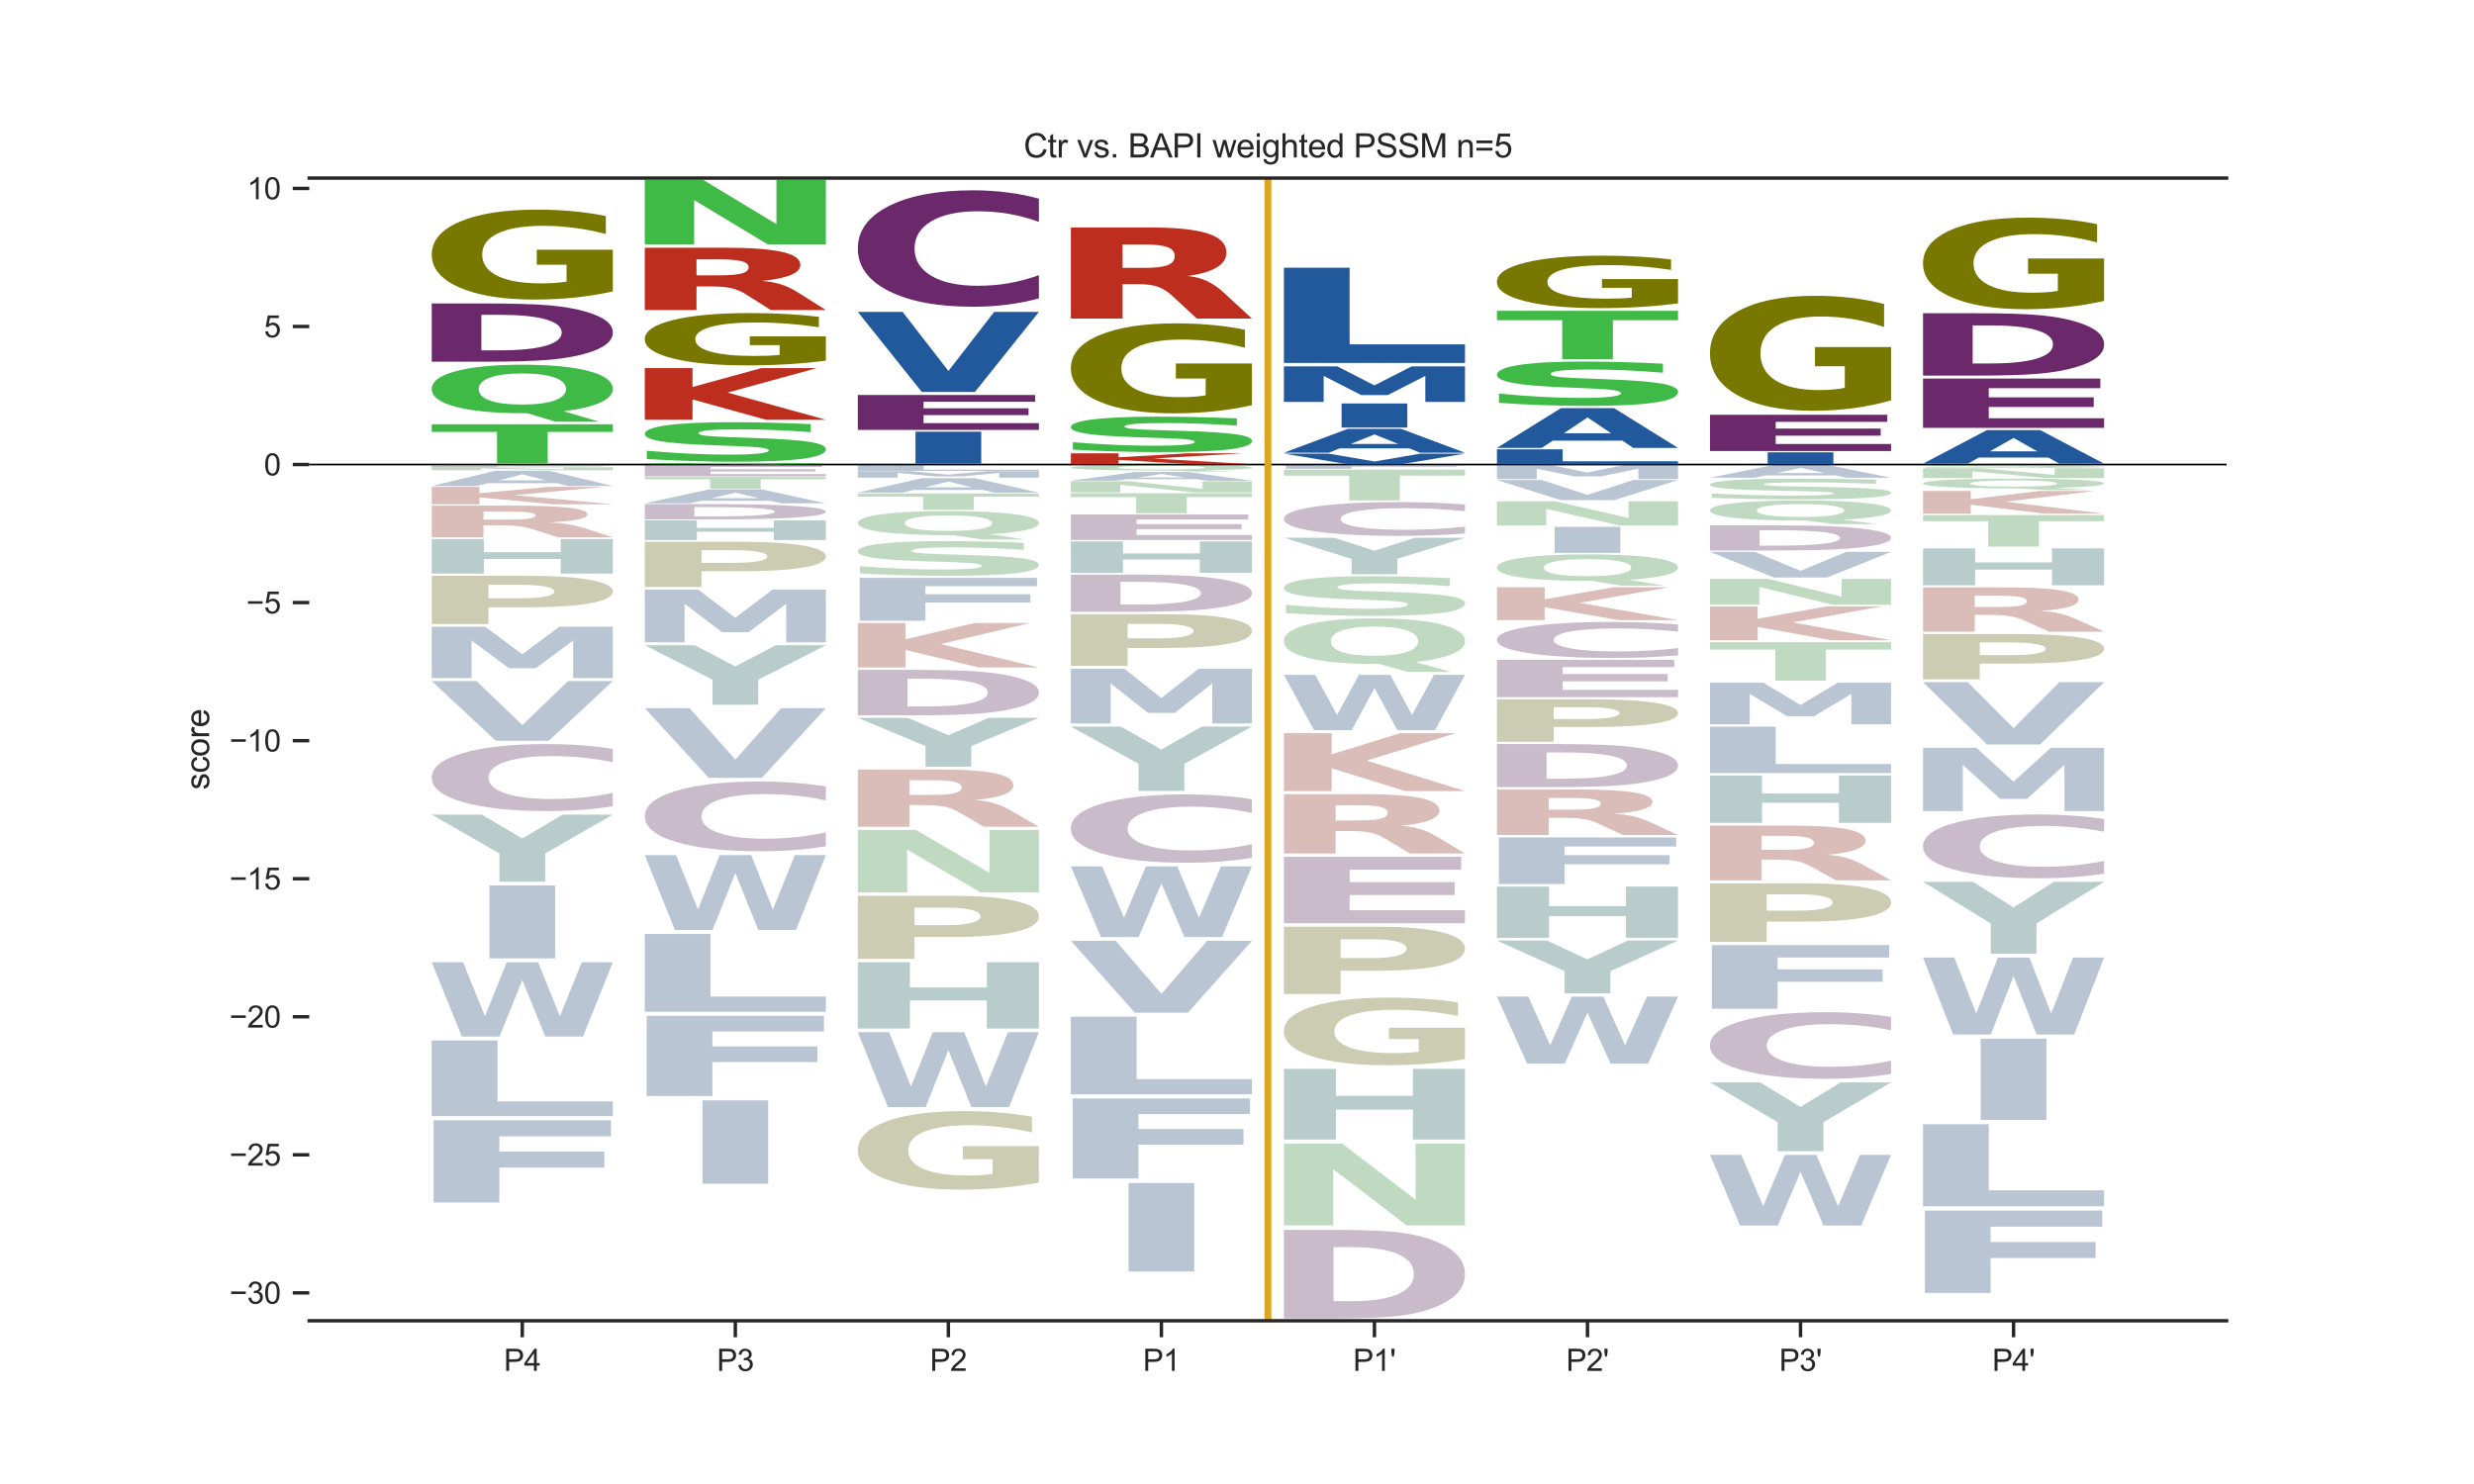 <?xml version="1.0" encoding="utf-8" standalone="no"?>
<!DOCTYPE svg PUBLIC "-//W3C//DTD SVG 1.1//EN"
  "http://www.w3.org/Graphics/SVG/1.1/DTD/svg11.dtd">
<svg xmlns:xlink="http://www.w3.org/1999/xlink" width="720pt" height="432pt" viewBox="0 0 720 432" xmlns="http://www.w3.org/2000/svg" version="1.1">
 <defs>
  <style type="text/css">*{stroke-linejoin: round; stroke-linecap: butt}</style>
 </defs>
 <g id="figure_1">
  <g id="patch_1">
   <path d="M 0 432 
L 720 432 
L 720 0 
L 0 0 
z
" style="fill: #ffffff"/>
  </g>
  <g id="axes_1">
   <g id="patch_2">
    <path d="M 90 384.48 
L 648 384.48 
L 648 51.84 
L 90 51.84 
z
" style="fill: #ffffff"/>
   </g>
   <g id="line2d_1">
    <path d="M 90 135.232 
L 648 135.232 
" clip-path="url(#p8da950be72)" style="fill: none; stroke: #000000; stroke-width: 0.5; stroke-linecap: round"/>
   </g>
   <g id="patch_3">
    <path d="M 125.65 123.509 
L 178.35 123.509 
L 178.35 125.737 
L 159.39 125.737 
L 159.39 134.931 
L 144.647 134.931 
L 144.647 125.737 
L 125.65 125.737 
L 125.65 123.509 
z
" clip-path="url(#p8da950be72)" style="fill: #40ba47"/>
   </g>
   <g id="patch_4">
    <path d="M 153.405 120.29 
L 152.373 120.29 
Q 139.714 120.29 132.677 118.43 
Q 125.65 116.567 125.65 113.246 
Q 125.65 109.932 132.666 108.054 
Q 139.681 106.173 152 106.173 
Q 164.45 106.173 171.4 108.037 
Q 178.35 109.897 178.35 113.246 
Q 178.35 115.544 174.661 117.206 
Q 170.972 118.868 164.044 119.706 
L 174.365 122.772 
L 161.771 122.772 
L 153.405 120.29 
z
M 152 108.72 
Q 145.961 108.72 142.635 109.906 
Q 139.308 111.091 139.308 113.246 
Q 139.308 115.436 142.558 116.602 
Q 145.819 117.764 152 117.764 
Q 158.071 117.764 161.398 116.578 
Q 164.725 115.39 164.725 113.246 
Q 164.725 111.091 161.398 109.906 
Q 158.071 108.72 152 108.72 
z
" clip-path="url(#p8da950be72)" style="fill: #40ba47"/>
   </g>
   <g id="patch_5">
    <path d="M 140.091 91.645 
L 140.091 101.988 
L 145.265 101.988 
Q 154.113 101.988 158.783 100.659 
Q 163.464 99.329 163.464 96.797 
Q 163.464 94.279 158.807 92.964 
Q 154.161 91.645 145.265 91.645 
L 140.091 91.645 
z
M 125.65 88.34 
L 140.872 88.34 
Q 153.633 88.34 159.875 88.892 
Q 166.117 89.44 170.583 90.759 
Q 174.521 91.907 176.429 93.407 
Q 178.35 94.904 178.35 96.797 
Q 178.35 98.719 176.429 100.223 
Q 174.521 101.727 170.583 102.871 
Q 166.081 104.19 159.779 104.742 
Q 153.477 105.291 140.872 105.291 
L 125.65 105.291 
L 125.65 88.34 
z
" clip-path="url(#p8da950be72)" style="fill: #6b296b"/>
   </g>
   <g id="patch_6">
    <path d="M 178.35 84.836 
Q 173.035 86.02 167.319 86.615 
Q 161.602 87.204 155.508 87.204 
Q 141.736 87.204 133.693 83.678 
Q 125.65 80.152 125.65 74.121 
Q 125.65 68.021 133.835 64.521 
Q 142.032 61.022 156.287 61.022 
Q 161.779 61.022 166.811 61.498 
Q 171.854 61.968 176.319 62.899 
L 176.319 68.118 
Q 171.712 66.923 167.153 66.333 
Q 162.594 65.738 158.012 65.738 
Q 149.532 65.738 144.937 67.912 
Q 140.343 70.081 140.343 74.121 
Q 140.343 78.124 144.772 80.309 
Q 149.201 82.488 157.35 82.488 
Q 159.571 82.488 161.472 82.364 
Q 163.374 82.234 164.886 81.964 
L 164.886 77.064 
L 156.205 77.064 
L 156.205 72.699 
L 178.35 72.699 
L 178.35 84.836 
z
" clip-path="url(#p8da950be72)" style="fill: #787800"/>
   </g>
   <g id="patch_7">
    <path d="M 215.405 135.146 
L 214.373 135.146 
Q 201.714 135.146 194.677 135.092 
Q 187.65 135.037 187.65 134.94 
Q 187.65 134.843 194.666 134.788 
Q 201.681 134.732 214 134.732 
Q 226.45 134.732 233.4 134.787 
Q 240.35 134.842 240.35 134.94 
Q 240.35 135.007 236.661 135.056 
Q 232.972 135.105 226.044 135.129 
L 236.365 135.219 
L 223.771 135.219 
L 215.405 135.146 
z
M 214 134.807 
Q 207.961 134.807 204.635 134.842 
Q 201.308 134.877 201.308 134.94 
Q 201.308 135.004 204.558 135.038 
Q 207.819 135.072 214 135.072 
Q 220.071 135.072 223.398 135.037 
Q 226.725 135.003 226.725 134.94 
Q 226.725 134.877 223.398 134.842 
Q 220.071 134.807 214 134.807 
z
" clip-path="url(#p8da950be72)" style="fill: #40ba47"/>
   </g>
   <g id="patch_8">
    <path d="M 235.956 123.455 
L 235.956 125.805 
Q 230.46 125.396 225.221 125.189 
Q 219.997 124.979 215.345 124.979 
Q 209.177 124.979 206.214 125.262 
Q 203.265 125.543 203.265 126.137 
Q 203.265 126.584 205.255 126.834 
Q 207.244 127.081 212.483 127.26 
L 219.811 127.505 
Q 230.946 127.878 235.641 128.636 
Q 240.35 129.393 240.35 130.791 
Q 240.35 132.624 233.795 133.52 
Q 227.239 134.417 213.771 134.417 
Q 207.43 134.417 201.033 134.215 
Q 194.635 134.015 188.237 133.62 
L 188.237 131.207 
Q 194.635 131.77 200.603 132.058 
Q 206.572 132.343 212.125 132.343 
Q 217.764 132.343 220.756 132.032 
Q 223.747 131.718 223.747 131.138 
Q 223.747 130.619 221.715 130.337 
Q 219.682 130.054 213.599 129.83 
L 206.929 129.585 
Q 196.91 129.229 192.273 128.449 
Q 187.65 127.669 187.65 126.347 
Q 187.65 124.689 194.091 123.798 
Q 200.532 122.906 212.612 122.906 
Q 218.122 122.906 223.933 123.044 
Q 229.744 123.182 235.956 123.455 
z
" clip-path="url(#p8da950be72)" style="fill: #40ba47"/>
   </g>
   <g id="patch_9">
    <path d="M 187.65 107.162 
L 201.538 107.162 
L 201.538 112.653 
L 221.556 107.162 
L 237.683 107.162 
L 211.743 114.288 
L 240.35 122.207 
L 222.964 122.207 
L 201.538 116.281 
L 201.538 122.207 
L 187.65 122.207 
L 187.65 107.162 
z
" clip-path="url(#p8da950be72)" style="fill: #bd2e1f"/>
   </g>
   <g id="patch_10">
    <path d="M 240.35 104.987 
Q 235.035 105.676 229.319 106.022 
Q 223.602 106.365 217.508 106.365 
Q 203.736 106.365 195.693 104.314 
Q 187.65 102.263 187.65 98.755 
Q 187.65 95.206 195.835 93.171 
Q 204.032 91.135 218.287 91.135 
Q 223.779 91.135 228.811 91.412 
Q 233.854 91.686 238.319 92.227 
L 238.319 95.263 
Q 233.712 94.568 229.153 94.225 
Q 224.594 93.879 220.012 93.879 
Q 211.532 93.879 206.937 95.143 
Q 202.343 96.405 202.343 98.755 
Q 202.343 101.083 206.772 102.354 
Q 211.201 103.622 219.35 103.622 
Q 221.571 103.622 223.472 103.55 
Q 225.374 103.474 226.886 103.317 
L 226.886 100.467 
L 218.205 100.467 
L 218.205 97.928 
L 240.35 97.928 
L 240.35 104.987 
z
" clip-path="url(#p8da950be72)" style="fill: #787800"/>
   </g>
   <g id="patch_11">
    <path d="M 209.033 80.155 
Q 213.762 80.155 215.814 79.61 
Q 217.866 79.062 217.866 77.809 
Q 217.866 76.568 215.814 76.035 
Q 213.762 75.498 209.033 75.498 
L 202.702 75.498 
L 202.702 80.155 
L 209.033 80.155 
z
M 202.702 83.387 
L 202.702 90.257 
L 187.65 90.257 
L 187.65 72.106 
L 210.634 72.106 
Q 222.17 72.106 227.538 73.312 
Q 232.918 74.514 232.918 77.117 
Q 232.918 78.914 230.115 80.069 
Q 227.325 81.224 221.695 81.773 
Q 224.785 81.991 227.225 82.765 
Q 229.677 83.535 232.18 85.103 
L 240.35 90.257 
L 224.322 90.257 
L 217.203 85.748 
Q 215.051 84.387 212.836 83.889 
Q 210.634 83.387 206.956 83.387 
L 202.702 83.387 
z
" clip-path="url(#p8da950be72)" style="fill: #bd2e1f"/>
   </g>
   <g id="patch_12">
    <path d="M 187.65 52.335 
L 204.578 52.335 
L 225.968 65.228 
L 225.968 52.335 
L 240.35 52.335 
L 240.35 71.134 
L 223.409 71.134 
L 202.019 58.241 
L 202.019 71.134 
L 187.65 71.134 
L 187.65 52.335 
z
" clip-path="url(#p8da950be72)" style="fill: #40ba47"/>
   </g>
   <g id="patch_13">
    <path d="M 266.438 125.665 
L 285.562 125.665 
L 285.562 134.987 
L 266.438 134.987 
L 266.438 125.665 
z
" clip-path="url(#p8da950be72)" style="fill: #21599c"/>
   </g>
   <g id="patch_14">
    <path d="M 249.65 114.98 
L 301.253 114.98 
L 301.253 116.964 
L 268.775 116.964 
L 268.775 118.856 
L 299.329 118.856 
L 299.329 120.84 
L 268.775 120.84 
L 268.775 123.17 
L 302.35 123.17 
L 302.35 125.152 
L 249.65 125.152 
L 249.65 114.98 
z
" clip-path="url(#p8da950be72)" style="fill: #6b296b"/>
   </g>
   <g id="patch_15">
    <path d="M 249.65 90.801 
L 262.688 90.801 
L 276.016 107.997 
L 289.323 90.801 
L 302.35 90.801 
L 283.731 114.099 
L 268.269 114.099 
L 249.65 90.801 
z
" clip-path="url(#p8da950be72)" style="fill: #21599c"/>
   </g>
   <g id="patch_16">
    <path d="M 302.35 86.867 
Q 297.942 88.071 293.175 88.68 
Q 288.408 89.296 283.217 89.296 
Q 267.735 89.296 258.692 84.732 
Q 249.65 80.167 249.65 72.36 
Q 249.65 64.526 258.692 59.968 
Q 267.735 55.403 283.217 55.403 
Q 288.408 55.403 293.175 56.019 
Q 297.942 56.628 302.35 57.832 
L 302.35 64.589 
Q 297.902 62.992 293.587 62.25 
Q 289.271 61.508 284.504 61.508 
Q 275.954 61.508 271.054 64.4 
Q 266.168 67.284 266.168 72.36 
Q 266.168 77.415 271.054 80.307 
Q 275.954 83.191 284.504 83.191 
Q 289.271 83.191 293.587 82.449 
Q 297.902 81.7 302.35 80.104 
L 302.35 86.867 
z
" clip-path="url(#p8da950be72)" style="fill: #6b296b"/>
   </g>
   <g id="patch_17">
    <path d="M 311.65 131.964 
L 325.538 131.964 
L 325.538 133.126 
L 345.556 131.964 
L 361.683 131.964 
L 335.743 133.472 
L 364.35 135.148 
L 346.964 135.148 
L 325.538 133.894 
L 325.538 135.148 
L 311.65 135.148 
L 311.65 131.964 
z
" clip-path="url(#p8da950be72)" style="fill: #bd2e1f"/>
   </g>
   <g id="patch_18">
    <path d="M 359.956 121.781 
L 359.956 123.887 
Q 354.46 123.52 349.221 123.335 
Q 343.997 123.147 339.345 123.147 
Q 333.177 123.147 330.214 123.401 
Q 327.265 123.653 327.265 124.185 
Q 327.265 124.586 329.255 124.81 
Q 331.244 125.032 336.483 125.192 
L 343.811 125.411 
Q 354.946 125.746 359.641 126.426 
Q 364.35 127.104 364.35 128.357 
Q 364.35 130.001 357.795 130.805 
Q 351.239 131.609 337.771 131.609 
Q 331.43 131.609 325.033 131.427 
Q 318.635 131.248 312.237 130.894 
L 312.237 128.731 
Q 318.635 129.236 324.603 129.494 
Q 330.572 129.75 336.125 129.75 
Q 341.764 129.75 344.756 129.47 
Q 347.747 129.189 347.747 128.669 
Q 347.747 128.204 345.715 127.95 
Q 343.682 127.697 337.599 127.496 
L 330.929 127.277 
Q 320.91 126.957 316.273 126.258 
Q 311.65 125.558 311.65 124.373 
Q 311.65 122.887 318.091 122.088 
Q 324.532 121.288 336.612 121.288 
Q 342.122 121.288 347.933 121.412 
Q 353.744 121.536 359.956 121.781 
z
" clip-path="url(#p8da950be72)" style="fill: #40ba47"/>
   </g>
   <g id="patch_19">
    <path d="M 364.35 117.957 
Q 359.035 119.142 353.319 119.737 
Q 347.602 120.327 341.508 120.327 
Q 327.736 120.327 319.693 116.799 
Q 311.65 113.271 311.65 107.237 
Q 311.65 101.132 319.835 97.631 
Q 328.032 94.13 342.287 94.13 
Q 347.779 94.13 352.811 94.606 
Q 357.854 95.077 362.319 96.008 
L 362.319 101.23 
Q 357.712 100.034 353.153 99.444 
Q 348.594 98.849 344.012 98.849 
Q 335.532 98.849 330.937 101.024 
Q 326.343 103.194 326.343 107.237 
Q 326.343 111.241 330.772 113.428 
Q 335.201 115.608 343.35 115.608 
Q 345.571 115.608 347.472 115.484 
Q 349.374 115.354 350.886 115.083 
L 350.886 110.181 
L 342.205 110.181 
L 342.205 105.813 
L 364.35 105.813 
L 364.35 117.957 
z
" clip-path="url(#p8da950be72)" style="fill: #787800"/>
   </g>
   <g id="patch_20">
    <path d="M 333.033 77.98 
Q 337.762 77.98 339.814 77.184 
Q 341.866 76.383 341.866 74.552 
Q 341.866 72.739 339.814 71.96 
Q 337.762 71.176 333.033 71.176 
L 326.702 71.176 
L 326.702 77.98 
L 333.033 77.98 
z
M 326.702 82.704 
L 326.702 92.742 
L 311.65 92.742 
L 311.65 66.219 
L 334.634 66.219 
Q 346.17 66.219 351.538 67.981 
Q 356.918 69.737 356.918 73.54 
Q 356.918 76.167 354.115 77.855 
Q 351.325 79.543 345.695 80.345 
Q 348.785 80.663 351.225 81.794 
Q 353.677 82.92 356.18 85.21 
L 364.35 92.742 
L 348.322 92.742 
L 341.203 86.154 
Q 339.051 84.165 336.836 83.437 
Q 334.634 82.704 330.956 82.704 
L 326.702 82.704 
z
" clip-path="url(#p8da950be72)" style="fill: #bd2e1f"/>
   </g>
   <g id="patch_21">
    <path d="M 373.65 132.058 
L 386.688 132.058 
L 400.016 134.341 
L 413.323 132.058 
L 426.35 132.058 
L 407.731 135.15 
L 392.269 135.15 
L 373.65 132.058 
z
" clip-path="url(#p8da950be72)" style="fill: #21599c"/>
   </g>
   <g id="patch_22">
    <path d="M 410.155 130.525 
L 389.888 130.525 
L 386.688 131.794 
L 373.65 131.794 
L 392.269 124.832 
L 407.731 124.832 
L 426.35 131.794 
L 413.323 131.794 
L 410.155 130.525 
z
M 393.12 129.233 
L 406.891 129.233 
L 400.016 126.464 
L 393.12 129.233 
z
" clip-path="url(#p8da950be72)" style="fill: #21599c"/>
   </g>
   <g id="patch_23">
    <path d="M 390.438 117.452 
L 409.562 117.452 
L 409.562 124.464 
L 390.438 124.464 
L 390.438 117.452 
z
" clip-path="url(#p8da950be72)" style="fill: #21599c"/>
   </g>
   <g id="patch_24">
    <path d="M 373.65 106.65 
L 389.196 106.65 
L 399.98 112.186 
L 410.834 106.65 
L 426.35 106.65 
L 426.35 116.995 
L 414.805 116.995 
L 414.805 109.428 
L 403.889 115.007 
L 396.141 115.007 
L 385.226 109.428 
L 385.226 116.995 
L 373.65 116.995 
L 373.65 106.65 
z
" clip-path="url(#p8da950be72)" style="fill: #21599c"/>
   </g>
   <g id="patch_25">
    <path d="M 373.65 77.927 
L 392.775 77.927 
L 392.775 100.248 
L 426.35 100.248 
L 426.35 105.649 
L 373.65 105.649 
L 373.65 77.927 
z
" clip-path="url(#p8da950be72)" style="fill: #21599c"/>
   </g>
   <g id="patch_26">
    <path d="M 435.65 130.805 
L 454.775 130.805 
L 454.775 134.278 
L 488.35 134.278 
L 488.35 135.118 
L 435.65 135.118 
L 435.65 130.805 
z
" clip-path="url(#p8da950be72)" style="fill: #21599c"/>
   </g>
   <g id="patch_27">
    <path d="M 472.155 128.278 
L 451.888 128.278 
L 448.688 130.387 
L 435.65 130.387 
L 454.269 118.811 
L 469.731 118.811 
L 488.35 130.387 
L 475.323 130.387 
L 472.155 128.278 
z
M 455.12 126.13 
L 468.891 126.13 
L 462.016 121.525 
L 455.12 126.13 
z
" clip-path="url(#p8da950be72)" style="fill: #21599c"/>
   </g>
   <g id="patch_28">
    <path d="M 483.956 105.866 
L 483.956 108.502 
Q 478.46 108.043 473.221 107.811 
Q 467.997 107.576 463.345 107.576 
Q 457.177 107.576 454.214 107.894 
Q 451.265 108.209 451.265 108.876 
Q 451.265 109.377 453.255 109.658 
Q 455.244 109.935 460.483 110.135 
L 467.811 110.41 
Q 478.946 110.829 483.641 111.68 
Q 488.35 112.528 488.35 114.097 
Q 488.35 116.155 481.795 117.16 
Q 475.239 118.166 461.771 118.166 
Q 455.43 118.166 449.033 117.94 
Q 442.635 117.715 436.237 117.273 
L 436.237 114.564 
Q 442.635 115.197 448.603 115.52 
Q 454.572 115.84 460.125 115.84 
Q 465.764 115.84 468.756 115.49 
Q 471.747 115.138 471.747 114.487 
Q 471.747 113.905 469.715 113.588 
Q 467.682 113.27 461.599 113.019 
L 454.929 112.745 
Q 444.91 112.344 440.273 111.469 
Q 435.65 110.594 435.65 109.111 
Q 435.65 107.251 442.091 106.25 
Q 448.532 105.25 460.612 105.25 
Q 466.122 105.25 471.933 105.404 
Q 477.744 105.559 483.956 105.866 
z
" clip-path="url(#p8da950be72)" style="fill: #40ba47"/>
   </g>
   <g id="patch_29">
    <path d="M 435.65 90.472 
L 488.35 90.472 
L 488.35 93.216 
L 469.39 93.216 
L 469.39 104.54 
L 454.647 104.54 
L 454.647 93.216 
L 435.65 93.216 
L 435.65 90.472 
z
" clip-path="url(#p8da950be72)" style="fill: #40ba47"/>
   </g>
   <g id="patch_30">
    <path d="M 488.35 88.318 
Q 483.035 89.009 477.319 89.356 
Q 471.602 89.7 465.508 89.7 
Q 451.736 89.7 443.693 87.643 
Q 435.65 85.585 435.65 82.067 
Q 435.65 78.507 443.835 76.465 
Q 452.032 74.423 466.287 74.423 
Q 471.779 74.423 476.811 74.701 
Q 481.854 74.976 486.319 75.518 
L 486.319 78.564 
Q 481.712 77.866 477.153 77.522 
Q 472.594 77.175 468.012 77.175 
Q 459.532 77.175 454.937 78.444 
Q 450.343 79.709 450.343 82.067 
Q 450.343 84.402 454.772 85.677 
Q 459.201 86.948 467.35 86.948 
Q 469.571 86.948 471.472 86.876 
Q 473.374 86.8 474.886 86.642 
L 474.886 83.783 
L 466.205 83.783 
L 466.205 81.237 
L 488.35 81.237 
L 488.35 88.318 
z
" clip-path="url(#p8da950be72)" style="fill: #787800"/>
   </g>
   <g id="patch_31">
    <path d="M 514.438 131.672 
L 533.562 131.672 
L 533.562 135.141 
L 514.438 135.141 
L 514.438 131.672 
z
" clip-path="url(#p8da950be72)" style="fill: #21599c"/>
   </g>
   <g id="patch_32">
    <path d="M 497.65 120.739 
L 549.253 120.739 
L 549.253 122.8 
L 516.775 122.8 
L 516.775 124.765 
L 547.329 124.765 
L 547.329 126.825 
L 516.775 126.825 
L 516.775 129.245 
L 550.35 129.245 
L 550.35 131.303 
L 497.65 131.303 
L 497.65 120.739 
z
" clip-path="url(#p8da950be72)" style="fill: #6b296b"/>
   </g>
   <g id="patch_33">
    <path d="M 550.35 116.552 
Q 545.035 118.066 539.319 118.827 
Q 533.602 119.581 527.508 119.581 
Q 513.736 119.581 505.693 115.072 
Q 497.65 110.564 497.65 102.854 
Q 497.65 95.054 505.835 90.58 
Q 514.032 86.106 528.287 86.106 
Q 533.779 86.106 538.811 86.714 
Q 543.854 87.316 548.319 88.505 
L 548.319 95.178 
Q 543.712 93.65 539.153 92.896 
Q 534.594 92.136 530.012 92.136 
Q 521.532 92.136 516.937 94.915 
Q 512.343 97.688 512.343 102.854 
Q 512.343 107.971 516.772 110.764 
Q 521.201 113.551 529.35 113.551 
Q 531.571 113.551 533.472 113.392 
Q 535.374 113.226 536.886 112.88 
L 536.886 106.615 
L 528.205 106.615 
L 528.205 101.035 
L 550.35 101.035 
L 550.35 116.552 
z
" clip-path="url(#p8da950be72)" style="fill: #787800"/>
   </g>
   <g id="patch_34">
    <path d="M 596.155 133.193 
L 575.888 133.193 
L 572.688 134.974 
L 559.65 134.974 
L 578.269 125.194 
L 593.731 125.194 
L 612.35 134.974 
L 599.323 134.974 
L 596.155 133.193 
z
M 579.12 131.378 
L 592.891 131.378 
L 586.016 127.487 
L 579.12 131.378 
z
" clip-path="url(#p8da950be72)" style="fill: #21599c"/>
   </g>
   <g id="patch_35">
    <path d="M 559.65 110.197 
L 611.253 110.197 
L 611.253 112.998 
L 578.775 112.998 
L 578.775 115.67 
L 609.329 115.67 
L 609.329 118.471 
L 578.775 118.471 
L 578.775 121.761 
L 612.35 121.761 
L 612.35 124.559 
L 559.65 124.559 
L 559.65 110.197 
z
" clip-path="url(#p8da950be72)" style="fill: #6b296b"/>
   </g>
   <g id="patch_36">
    <path d="M 574.091 94.729 
L 574.091 105.805 
L 579.265 105.805 
Q 588.113 105.805 592.783 104.381 
Q 597.464 102.957 597.464 100.246 
Q 597.464 97.549 592.807 96.141 
Q 588.161 94.729 579.265 94.729 
L 574.091 94.729 
z
M 559.65 91.188 
L 574.872 91.188 
Q 587.633 91.188 593.875 91.78 
Q 600.117 92.367 604.583 93.78 
Q 608.521 95.009 610.429 96.616 
Q 612.35 98.219 612.35 100.246 
Q 612.35 102.304 610.429 103.914 
Q 608.521 105.525 604.583 106.751 
Q 600.081 108.163 593.779 108.754 
Q 587.477 109.342 574.872 109.342 
L 559.65 109.342 
L 559.65 91.188 
z
" clip-path="url(#p8da950be72)" style="fill: #6b296b"/>
   </g>
   <g id="patch_37">
    <path d="M 612.35 87.597 
Q 607.035 88.803 601.319 89.409 
Q 595.602 90.009 589.508 90.009 
Q 575.736 90.009 567.693 86.419 
Q 559.65 82.828 559.65 76.688 
Q 559.65 70.476 567.835 66.913 
Q 576.032 63.35 590.287 63.35 
Q 595.779 63.35 600.811 63.834 
Q 605.854 64.313 610.319 65.261 
L 610.319 70.575 
Q 605.712 69.358 601.153 68.758 
Q 596.594 68.152 592.012 68.152 
Q 583.532 68.152 578.937 70.366 
Q 574.343 72.574 574.343 76.688 
Q 574.343 80.763 578.772 82.988 
Q 583.201 85.207 591.35 85.207 
Q 593.571 85.207 595.472 85.08 
Q 597.374 84.948 598.886 84.673 
L 598.886 79.684 
L 590.205 79.684 
L 590.205 75.239 
L 612.35 75.239 
L 612.35 87.597 
z
" clip-path="url(#p8da950be72)" style="fill: #787800"/>
   </g>
   <g id="patch_38">
    <path d="M 162.155 140.668 
L 141.888 140.668 
L 138.688 141.479 
L 125.65 141.479 
L 144.269 137.028 
L 159.731 137.028 
L 178.35 141.479 
L 165.323 141.479 
L 162.155 140.668 
z
M 145.12 139.842 
L 158.891 139.842 
L 152.016 138.072 
L 145.12 139.842 
z
" clip-path="url(#p8da950be72)" style="fill: #173e6d; opacity: 0.3"/>
   </g>
   <g id="patch_39">
    <path d="M 178.35 234.709 
Q 173.942 235.402 169.175 235.753 
Q 164.408 236.107 159.217 236.107 
Q 143.735 236.107 134.692 233.48 
Q 125.65 230.853 125.65 226.361 
Q 125.65 221.852 134.692 219.23 
Q 143.735 216.603 159.217 216.603 
Q 164.408 216.603 169.175 216.957 
Q 173.942 217.308 178.35 218.001 
L 178.35 221.889 
Q 173.902 220.97 169.587 220.543 
Q 165.271 220.116 160.504 220.116 
Q 151.954 220.116 147.054 221.78 
Q 142.168 223.44 142.168 226.361 
Q 142.168 229.27 147.054 230.934 
Q 151.954 232.594 160.504 232.594 
Q 165.271 232.594 169.587 232.167 
Q 173.902 231.736 178.35 230.817 
L 178.35 234.709 
z
" clip-path="url(#p8da950be72)" style="fill: #4b1d4b; opacity: 0.3"/>
   </g>
   <g id="patch_40">
    <path d="M 125.65 135.579 
L 177.253 135.579 
L 177.253 135.679 
L 144.775 135.679 
L 144.775 135.774 
L 175.329 135.774 
L 175.329 135.874 
L 144.775 135.874 
L 144.775 135.992 
L 178.35 135.992 
L 178.35 136.091 
L 125.65 136.091 
L 125.65 135.579 
z
" clip-path="url(#p8da950be72)" style="fill: #4b1d4b; opacity: 0.3"/>
   </g>
   <g id="patch_41">
    <path d="M 126.198 326.121 
L 177.802 326.121 
L 177.802 330.786 
L 145.323 330.786 
L 145.323 335.235 
L 175.878 335.235 
L 175.878 339.9 
L 145.323 339.9 
L 145.323 350.041 
L 126.198 350.041 
L 126.198 326.121 
z
" clip-path="url(#p8da950be72)" style="fill: #173e6d; opacity: 0.3"/>
   </g>
   <g id="patch_42">
    <path d="M 125.65 156.915 
L 140.813 156.915 
L 140.813 160.752 
L 163.187 160.752 
L 163.187 156.915 
L 178.35 156.915 
L 178.35 166.983 
L 163.187 166.983 
L 163.187 162.715 
L 140.813 162.715 
L 140.813 166.983 
L 125.65 166.983 
L 125.65 156.915 
z
" clip-path="url(#p8da950be72)" style="fill: #105452; opacity: 0.3"/>
   </g>
   <g id="patch_43">
    <path d="M 142.438 257.742 
L 161.562 257.742 
L 161.562 278.987 
L 142.438 278.987 
L 142.438 257.742 
z
" clip-path="url(#p8da950be72)" style="fill: #173e6d; opacity: 0.3"/>
   </g>
   <g id="patch_44">
    <path d="M 125.65 141.73 
L 139.538 141.73 
L 139.538 143.581 
L 159.556 141.73 
L 175.683 141.73 
L 149.743 144.132 
L 178.35 146.801 
L 160.964 146.801 
L 139.538 144.804 
L 139.538 146.801 
L 125.65 146.801 
L 125.65 141.73 
z
" clip-path="url(#p8da950be72)" style="fill: #842015; opacity: 0.3"/>
   </g>
   <g id="patch_45">
    <path d="M 125.65 302.894 
L 144.775 302.894 
L 144.775 320.622 
L 178.35 320.622 
L 178.35 324.912 
L 125.65 324.912 
L 125.65 302.894 
z
" clip-path="url(#p8da950be72)" style="fill: #173e6d; opacity: 0.3"/>
   </g>
   <g id="patch_46">
    <path d="M 125.65 182.432 
L 141.196 182.432 
L 151.98 190.449 
L 162.834 182.432 
L 178.35 182.432 
L 178.35 197.412 
L 166.805 197.412 
L 166.805 186.455 
L 155.889 194.532 
L 148.141 194.532 
L 137.226 186.455 
L 137.226 197.412 
L 125.65 197.412 
L 125.65 182.432 
z
" clip-path="url(#p8da950be72)" style="fill: #173e6d; opacity: 0.3"/>
   </g>
   <g id="patch_47">
    <path d="M 125.65 136.125 
L 142.578 136.125 
L 163.968 136.65 
L 163.968 136.125 
L 178.35 136.125 
L 178.35 136.891 
L 161.409 136.891 
L 140.019 136.366 
L 140.019 136.891 
L 125.65 136.891 
L 125.65 136.125 
z
" clip-path="url(#p8da950be72)" style="fill: #2d8232; opacity: 0.3"/>
   </g>
   <g id="patch_48">
    <path d="M 125.65 167.618 
L 153.043 167.618 
Q 165.271 167.618 171.804 168.81 
Q 178.35 170 178.35 172.201 
Q 178.35 174.414 171.804 175.604 
Q 165.271 176.793 153.043 176.793 
L 142.16 176.793 
L 142.16 181.668 
L 125.65 181.668 
L 125.65 167.618 
z
M 142.16 170.244 
L 142.16 174.167 
L 151.286 174.167 
Q 156.09 174.167 158.711 173.655 
Q 161.332 173.144 161.332 172.201 
Q 161.332 171.262 158.711 170.753 
Q 156.09 170.244 151.286 170.244 
L 142.16 170.244 
z
" clip-path="url(#p8da950be72)" style="fill: #545400; opacity: 0.3"/>
   </g>
   <g id="patch_49">
    <path d="M 147.033 151.27 
Q 151.762 151.27 153.814 150.993 
Q 155.866 150.714 155.866 150.078 
Q 155.866 149.447 153.814 149.176 
Q 151.762 148.903 147.033 148.903 
L 140.702 148.903 
L 140.702 151.27 
L 147.033 151.27 
z
M 140.702 152.914 
L 140.702 156.407 
L 125.65 156.407 
L 125.65 147.178 
L 148.634 147.178 
Q 160.17 147.178 165.538 147.791 
Q 170.918 148.402 170.918 149.725 
Q 170.918 150.639 168.115 151.227 
Q 165.325 151.814 159.695 152.093 
Q 162.785 152.204 165.225 152.597 
Q 167.677 152.989 170.18 153.786 
L 178.35 156.407 
L 162.322 156.407 
L 155.203 154.115 
Q 153.051 153.422 150.836 153.169 
Q 148.634 152.914 144.956 152.914 
L 140.702 152.914 
z
" clip-path="url(#p8da950be72)" style="fill: #842015; opacity: 0.3"/>
   </g>
   <g id="patch_50">
    <path d="M 173.956 135.255 
L 173.956 135.32 
Q 168.46 135.309 163.221 135.303 
Q 157.997 135.297 153.345 135.297 
Q 147.177 135.297 144.214 135.305 
Q 141.265 135.313 141.265 135.329 
Q 141.265 135.342 143.255 135.348 
Q 145.244 135.355 150.483 135.36 
L 157.811 135.367 
Q 168.946 135.377 173.641 135.398 
Q 178.35 135.419 178.35 135.458 
Q 178.35 135.508 171.795 135.533 
Q 165.239 135.557 151.771 135.557 
Q 145.43 135.557 139.033 135.552 
Q 132.635 135.546 126.237 135.535 
L 126.237 135.469 
Q 132.635 135.485 138.603 135.492 
Q 144.572 135.5 150.125 135.5 
Q 155.764 135.5 158.756 135.492 
Q 161.747 135.483 161.747 135.467 
Q 161.747 135.453 159.715 135.445 
Q 157.682 135.437 151.599 135.431 
L 144.929 135.424 
Q 134.91 135.414 130.273 135.393 
Q 125.65 135.371 125.65 135.335 
Q 125.65 135.289 132.091 135.265 
Q 138.532 135.24 150.612 135.24 
Q 156.122 135.24 161.933 135.244 
Q 167.744 135.248 173.956 135.255 
z
" clip-path="url(#p8da950be72)" style="fill: #2d8232; opacity: 0.3"/>
   </g>
   <g id="patch_51">
    <path d="M 125.65 198.263 
L 138.688 198.263 
L 152.016 211.083 
L 165.323 198.263 
L 178.35 198.263 
L 159.731 215.632 
L 144.269 215.632 
L 125.65 198.263 
z
" clip-path="url(#p8da950be72)" style="fill: #173e6d; opacity: 0.3"/>
   </g>
   <g id="patch_52">
    <path d="M 125.65 280.115 
L 134.763 280.115 
L 141.133 295.835 
L 147.456 280.115 
L 156.616 280.115 
L 162.938 295.835 
L 169.316 280.115 
L 178.35 280.115 
L 169.656 301.746 
L 158.694 301.746 
L 152 285.303 
L 145.385 301.746 
L 134.415 301.746 
L 125.65 280.115 
z
" clip-path="url(#p8da950be72)" style="fill: #173e6d; opacity: 0.3"/>
   </g>
   <g id="patch_53">
    <path d="M 125.65 237.135 
L 140.22 237.135 
L 151.989 244.097 
L 163.747 237.135 
L 178.35 237.135 
L 158.665 248.438 
L 158.665 256.669 
L 145.346 256.669 
L 145.346 248.438 
L 125.65 237.135 
z
" clip-path="url(#p8da950be72)" style="fill: #105452; opacity: 0.3"/>
   </g>
   <g id="patch_54">
    <path d="M 224.155 145.784 
L 203.888 145.784 
L 200.688 146.522 
L 187.65 146.522 
L 206.269 142.472 
L 221.731 142.472 
L 240.35 146.522 
L 227.323 146.522 
L 224.155 145.784 
z
M 207.12 145.032 
L 220.891 145.032 
L 214.016 143.421 
L 207.12 145.032 
z
" clip-path="url(#p8da950be72)" style="fill: #173e6d; opacity: 0.3"/>
   </g>
   <g id="patch_55">
    <path d="M 240.35 246.355 
Q 235.942 247.077 231.175 247.442 
Q 226.408 247.811 221.217 247.811 
Q 205.735 247.811 196.692 245.076 
Q 187.65 242.34 187.65 237.662 
Q 187.65 232.968 196.692 230.236 
Q 205.735 227.501 221.217 227.501 
Q 226.408 227.501 231.175 227.87 
Q 235.942 228.235 240.35 228.957 
L 240.35 233.005 
Q 235.902 232.049 231.587 231.604 
Q 227.271 231.159 222.504 231.159 
Q 213.954 231.159 209.054 232.892 
Q 204.168 234.621 204.168 237.662 
Q 204.168 240.692 209.054 242.424 
Q 213.954 244.153 222.504 244.153 
Q 227.271 244.153 231.587 243.708 
Q 235.902 243.259 240.35 242.303 
L 240.35 246.355 
z
" clip-path="url(#p8da950be72)" style="fill: #4b1d4b; opacity: 0.3"/>
   </g>
   <g id="patch_56">
    <path d="M 202.091 147.615 
L 202.091 150.334 
L 207.265 150.334 
Q 216.113 150.334 220.783 149.984 
Q 225.464 149.635 225.464 148.969 
Q 225.464 148.307 220.807 147.962 
Q 216.161 147.615 207.265 147.615 
L 202.091 147.615 
z
M 187.65 146.746 
L 202.872 146.746 
Q 215.633 146.746 221.875 146.891 
Q 228.117 147.035 232.583 147.382 
Q 236.521 147.684 238.429 148.078 
Q 240.35 148.472 240.35 148.969 
Q 240.35 149.474 238.429 149.87 
Q 236.521 150.265 232.583 150.566 
Q 228.081 150.913 221.779 151.058 
Q 215.477 151.202 202.872 151.202 
L 187.65 151.202 
L 187.65 146.746 
z
" clip-path="url(#p8da950be72)" style="fill: #4b1d4b; opacity: 0.3"/>
   </g>
   <g id="patch_57">
    <path d="M 187.65 135.32 
L 239.253 135.32 
L 239.253 135.973 
L 206.775 135.973 
L 206.775 136.595 
L 237.329 136.595 
L 237.329 137.248 
L 206.775 137.248 
L 206.775 138.015 
L 240.35 138.015 
L 240.35 138.667 
L 187.65 138.667 
L 187.65 135.32 
z
" clip-path="url(#p8da950be72)" style="fill: #4b1d4b; opacity: 0.3"/>
   </g>
   <g id="patch_58">
    <path d="M 188.198 295.727 
L 239.802 295.727 
L 239.802 300.278 
L 207.323 300.278 
L 207.323 304.62 
L 237.878 304.62 
L 237.878 309.171 
L 207.323 309.171 
L 207.323 319.064 
L 188.198 319.064 
L 188.198 295.727 
z
" clip-path="url(#p8da950be72)" style="fill: #173e6d; opacity: 0.3"/>
   </g>
   <g id="patch_59">
    <path d="M 187.65 151.471 
L 202.813 151.471 
L 202.813 153.658 
L 225.187 153.658 
L 225.187 151.471 
L 240.35 151.471 
L 240.35 157.21 
L 225.187 157.21 
L 225.187 154.777 
L 202.813 154.777 
L 202.813 157.21 
L 187.65 157.21 
L 187.65 151.471 
z
" clip-path="url(#p8da950be72)" style="fill: #105452; opacity: 0.3"/>
   </g>
   <g id="patch_60">
    <path d="M 204.438 320.317 
L 223.562 320.317 
L 223.562 344.593 
L 204.438 344.593 
L 204.438 320.317 
z
" clip-path="url(#p8da950be72)" style="fill: #173e6d; opacity: 0.3"/>
   </g>
   <g id="patch_61">
    <path d="M 187.65 271.887 
L 206.775 271.887 
L 206.775 290.109 
L 240.35 290.109 
L 240.35 294.518 
L 187.65 294.518 
L 187.65 271.887 
z
" clip-path="url(#p8da950be72)" style="fill: #173e6d; opacity: 0.3"/>
   </g>
   <g id="patch_62">
    <path d="M 187.65 171.636 
L 203.196 171.636 
L 213.98 179.843 
L 224.834 171.636 
L 240.35 171.636 
L 240.35 186.972 
L 228.805 186.972 
L 228.805 175.754 
L 217.889 184.024 
L 210.141 184.024 
L 199.226 175.754 
L 199.226 186.972 
L 187.65 186.972 
L 187.65 171.636 
z
" clip-path="url(#p8da950be72)" style="fill: #173e6d; opacity: 0.3"/>
   </g>
   <g id="patch_63">
    <path d="M 187.65 157.708 
L 215.043 157.708 
Q 227.271 157.708 233.804 158.826 
Q 240.35 159.942 240.35 162.006 
Q 240.35 164.082 233.804 165.198 
Q 227.271 166.313 215.043 166.313 
L 204.16 166.313 
L 204.16 170.885 
L 187.65 170.885 
L 187.65 157.708 
z
M 204.16 160.171 
L 204.16 163.85 
L 213.286 163.85 
Q 218.09 163.85 220.711 163.37 
Q 223.332 162.89 223.332 162.006 
Q 223.332 161.125 220.711 160.648 
Q 218.09 160.171 213.286 160.171 
L 204.16 160.171 
z
" clip-path="url(#p8da950be72)" style="fill: #545400; opacity: 0.3"/>
   </g>
   <g id="patch_64">
    <path d="M 187.65 138.845 
L 240.35 138.845 
L 240.35 139.514 
L 221.39 139.514 
L 221.39 142.275 
L 206.647 142.275 
L 206.647 139.514 
L 187.65 139.514 
L 187.65 138.845 
z
" clip-path="url(#p8da950be72)" style="fill: #2d8232; opacity: 0.3"/>
   </g>
   <g id="patch_65">
    <path d="M 187.65 206.15 
L 200.688 206.15 
L 214.016 221.121 
L 227.323 206.15 
L 240.35 206.15 
L 221.731 226.433 
L 206.269 226.433 
L 187.65 206.15 
z
" clip-path="url(#p8da950be72)" style="fill: #173e6d; opacity: 0.3"/>
   </g>
   <g id="patch_66">
    <path d="M 187.65 248.919 
L 196.763 248.919 
L 203.133 264.762 
L 209.456 248.919 
L 218.616 248.919 
L 224.938 264.762 
L 231.316 248.919 
L 240.35 248.919 
L 231.656 270.718 
L 220.694 270.718 
L 214 254.147 
L 207.385 270.718 
L 196.415 270.718 
L 187.65 248.919 
z
" clip-path="url(#p8da950be72)" style="fill: #173e6d; opacity: 0.3"/>
   </g>
   <g id="patch_67">
    <path d="M 187.65 187.832 
L 202.22 187.832 
L 213.989 194.008 
L 225.747 187.832 
L 240.35 187.832 
L 220.665 197.859 
L 220.665 205.16 
L 207.346 205.16 
L 207.346 197.859 
L 187.65 187.832 
z
" clip-path="url(#p8da950be72)" style="fill: #105452; opacity: 0.3"/>
   </g>
   <g id="patch_68">
    <path d="M 286.155 142.644 
L 265.888 142.644 
L 262.688 143.409 
L 249.65 143.409 
L 268.269 139.206 
L 283.731 139.206 
L 302.35 143.409 
L 289.323 143.409 
L 286.155 142.644 
z
M 269.12 141.864 
L 282.891 141.864 
L 276.016 140.192 
L 269.12 141.864 
z
" clip-path="url(#p8da950be72)" style="fill: #173e6d; opacity: 0.3"/>
   </g>
   <g id="patch_69">
    <path d="M 264.091 197.58 
L 264.091 205.657 
L 269.265 205.657 
Q 278.113 205.657 282.783 204.619 
Q 287.464 203.581 287.464 201.603 
Q 287.464 199.637 282.807 198.61 
Q 278.161 197.58 269.265 197.58 
L 264.091 197.58 
z
M 249.65 194.999 
L 264.872 194.999 
Q 277.633 194.999 283.875 195.43 
Q 290.117 195.858 294.583 196.888 
Q 298.521 197.785 300.429 198.956 
Q 302.35 200.125 302.35 201.603 
Q 302.35 203.104 300.429 204.278 
Q 298.521 205.453 294.583 206.347 
Q 290.081 207.377 283.779 207.808 
Q 277.477 208.236 264.872 208.236 
L 249.65 208.236 
L 249.65 194.999 
z
" clip-path="url(#p8da950be72)" style="fill: #4b1d4b; opacity: 0.3"/>
   </g>
   <g id="patch_70">
    <path d="M 250.198 168.217 
L 301.802 168.217 
L 301.802 170.652 
L 269.323 170.652 
L 269.323 172.975 
L 299.878 172.975 
L 299.878 175.41 
L 269.323 175.41 
L 269.323 180.703 
L 250.198 180.703 
L 250.198 168.217 
z
" clip-path="url(#p8da950be72)" style="fill: #173e6d; opacity: 0.3"/>
   </g>
   <g id="patch_71">
    <path d="M 302.35 344.24 
Q 297.035 345.274 291.319 345.793 
Q 285.602 346.308 279.508 346.308 
Q 265.736 346.308 257.693 343.23 
Q 249.65 340.151 249.65 334.887 
Q 249.65 329.561 257.835 326.506 
Q 266.032 323.451 280.287 323.451 
Q 285.779 323.451 290.811 323.866 
Q 295.854 324.277 300.319 325.089 
L 300.319 329.646 
Q 295.712 328.602 291.153 328.087 
Q 286.594 327.568 282.012 327.568 
Q 273.532 327.568 268.937 329.466 
Q 264.343 331.36 264.343 334.887 
Q 264.343 338.381 268.772 340.288 
Q 273.201 342.191 281.35 342.191 
Q 283.571 342.191 285.472 342.082 
Q 287.374 341.969 288.886 341.733 
L 288.886 337.455 
L 280.205 337.455 
L 280.205 333.645 
L 302.35 333.645 
L 302.35 344.24 
z
" clip-path="url(#p8da950be72)" style="fill: #545400; opacity: 0.3"/>
   </g>
   <g id="patch_72">
    <path d="M 249.65 280.107 
L 264.813 280.107 
L 264.813 287.457 
L 287.187 287.457 
L 287.187 280.107 
L 302.35 280.107 
L 302.35 299.396 
L 287.187 299.396 
L 287.187 291.219 
L 264.813 291.219 
L 264.813 299.396 
L 249.65 299.396 
L 249.65 280.107 
z
" clip-path="url(#p8da950be72)" style="fill: #105452; opacity: 0.3"/>
   </g>
   <g id="patch_73">
    <path d="M 249.65 181.372 
L 263.538 181.372 
L 263.538 186.094 
L 283.556 181.372 
L 299.683 181.372 
L 273.743 187.5 
L 302.35 194.31 
L 284.964 194.31 
L 263.538 189.214 
L 263.538 194.31 
L 249.65 194.31 
L 249.65 181.372 
z
" clip-path="url(#p8da950be72)" style="fill: #842015; opacity: 0.3"/>
   </g>
   <g id="patch_74">
    <path d="M 249.65 135.279 
L 268.775 135.279 
L 268.775 136.727 
L 302.35 136.727 
L 302.35 137.077 
L 249.65 137.077 
L 249.65 135.279 
z
" clip-path="url(#p8da950be72)" style="fill: #173e6d; opacity: 0.3"/>
   </g>
   <g id="patch_75">
    <path d="M 249.65 137.174 
L 265.196 137.174 
L 275.98 138.176 
L 286.834 137.174 
L 302.35 137.174 
L 302.35 139.047 
L 290.805 139.047 
L 290.805 137.677 
L 279.889 138.687 
L 272.141 138.687 
L 261.226 137.677 
L 261.226 139.047 
L 249.65 139.047 
L 249.65 137.174 
z
" clip-path="url(#p8da950be72)" style="fill: #173e6d; opacity: 0.3"/>
   </g>
   <g id="patch_76">
    <path d="M 249.65 241.597 
L 266.578 241.597 
L 287.968 254.09 
L 287.968 241.597 
L 302.35 241.597 
L 302.35 259.813 
L 285.409 259.813 
L 264.019 247.32 
L 264.019 259.813 
L 249.65 259.813 
L 249.65 241.597 
z
" clip-path="url(#p8da950be72)" style="fill: #2d8232; opacity: 0.3"/>
   </g>
   <g id="patch_77">
    <path d="M 249.65 260.775 
L 277.043 260.775 
Q 289.271 260.775 295.804 262.332 
Q 302.35 263.884 302.35 266.758 
Q 302.35 269.647 295.804 271.2 
Q 289.271 272.753 277.043 272.753 
L 266.16 272.753 
L 266.16 279.117 
L 249.65 279.117 
L 249.65 260.775 
z
M 266.16 264.203 
L 266.16 269.325 
L 275.286 269.325 
Q 280.09 269.325 282.711 268.657 
Q 285.332 267.988 285.332 266.758 
Q 285.332 265.531 282.711 264.867 
Q 280.09 264.203 275.286 264.203 
L 266.16 264.203 
z
" clip-path="url(#p8da950be72)" style="fill: #545400; opacity: 0.3"/>
   </g>
   <g id="patch_78">
    <path d="M 277.405 155.802 
L 276.373 155.802 
Q 263.714 155.802 256.677 154.877 
Q 249.65 153.95 249.65 152.298 
Q 249.65 150.648 256.666 149.714 
Q 263.681 148.778 276 148.778 
Q 288.45 148.778 295.4 149.705 
Q 302.35 150.631 302.35 152.298 
Q 302.35 153.441 298.661 154.268 
Q 294.972 155.095 288.044 155.512 
L 298.365 157.038 
L 285.771 157.038 
L 277.405 155.802 
z
M 276 150.045 
Q 269.961 150.045 266.635 150.635 
Q 263.308 151.225 263.308 152.298 
Q 263.308 153.387 266.558 153.967 
Q 269.819 154.546 276 154.546 
Q 282.071 154.546 285.398 153.956 
Q 288.725 153.364 288.725 152.298 
Q 288.725 151.225 285.398 150.635 
Q 282.071 150.045 276 150.045 
z
" clip-path="url(#p8da950be72)" style="fill: #2d8232; opacity: 0.3"/>
   </g>
   <g id="patch_79">
    <path d="M 271.033 231.394 
Q 275.762 231.394 277.814 230.894 
Q 279.866 230.39 279.866 229.239 
Q 279.866 228.098 277.814 227.608 
Q 275.762 227.115 271.033 227.115 
L 264.702 227.115 
L 264.702 231.394 
L 271.033 231.394 
z
M 264.702 234.365 
L 264.702 240.679 
L 249.65 240.679 
L 249.65 223.998 
L 272.634 223.998 
Q 284.17 223.998 289.538 225.106 
Q 294.918 226.211 294.918 228.602 
Q 294.918 230.254 292.115 231.316 
Q 289.325 232.377 283.695 232.882 
Q 286.785 233.082 289.225 233.793 
Q 291.677 234.501 294.18 235.942 
L 302.35 240.679 
L 286.322 240.679 
L 279.203 236.535 
Q 277.051 235.284 274.836 234.826 
Q 272.634 234.365 268.956 234.365 
L 264.702 234.365 
z
" clip-path="url(#p8da950be72)" style="fill: #842015; opacity: 0.3"/>
   </g>
   <g id="patch_80">
    <path d="M 297.956 158.003 
L 297.956 160.065 
Q 292.46 159.706 287.221 159.524 
Q 281.997 159.34 277.345 159.34 
Q 271.177 159.34 268.214 159.589 
Q 265.265 159.835 265.265 160.357 
Q 265.265 160.749 267.255 160.968 
Q 269.244 161.185 274.483 161.342 
L 281.811 161.557 
Q 292.946 161.884 297.641 162.55 
Q 302.35 163.213 302.35 164.44 
Q 302.35 166.049 295.795 166.836 
Q 289.239 167.623 275.771 167.623 
Q 269.43 167.623 263.033 167.445 
Q 256.635 167.27 250.237 166.924 
L 250.237 164.806 
Q 256.635 165.3 262.603 165.553 
Q 268.572 165.803 274.125 165.803 
Q 279.764 165.803 282.756 165.53 
Q 285.747 165.254 285.747 164.745 
Q 285.747 164.29 283.715 164.042 
Q 281.682 163.793 275.599 163.597 
L 268.929 163.382 
Q 258.91 163.069 254.273 162.385 
Q 249.65 161.701 249.65 160.54 
Q 249.65 159.086 256.091 158.303 
Q 262.532 157.521 274.612 157.521 
Q 280.122 157.521 285.933 157.642 
Q 291.744 157.763 297.956 158.003 
z
" clip-path="url(#p8da950be72)" style="fill: #2d8232; opacity: 0.3"/>
   </g>
   <g id="patch_81">
    <path d="M 249.65 143.646 
L 302.35 143.646 
L 302.35 144.58 
L 283.39 144.58 
L 283.39 148.435 
L 268.647 148.435 
L 268.647 144.58 
L 249.65 144.58 
L 249.65 143.646 
z
" clip-path="url(#p8da950be72)" style="fill: #2d8232; opacity: 0.3"/>
   </g>
   <g id="patch_82">
    <path d="M 249.65 300.477 
L 258.763 300.477 
L 265.133 316.319 
L 271.456 300.477 
L 280.616 300.477 
L 286.938 316.319 
L 293.316 300.477 
L 302.35 300.477 
L 293.656 322.276 
L 282.694 322.276 
L 276 305.705 
L 269.385 322.276 
L 258.415 322.276 
L 249.65 300.477 
z
" clip-path="url(#p8da950be72)" style="fill: #173e6d; opacity: 0.3"/>
   </g>
   <g id="patch_83">
    <path d="M 249.65 208.959 
L 264.22 208.959 
L 275.989 214.029 
L 287.747 208.959 
L 302.35 208.959 
L 282.665 217.191 
L 282.665 223.184 
L 269.346 223.184 
L 269.346 217.191 
L 249.65 208.959 
z
" clip-path="url(#p8da950be72)" style="fill: #105452; opacity: 0.3"/>
   </g>
   <g id="patch_84">
    <path d="M 348.155 139.483 
L 327.888 139.483 
L 324.688 139.95 
L 311.65 139.95 
L 330.269 137.386 
L 345.731 137.386 
L 364.35 139.95 
L 351.323 139.95 
L 348.155 139.483 
z
M 331.12 139.007 
L 344.891 139.007 
L 338.016 137.987 
L 331.12 139.007 
z
" clip-path="url(#p8da950be72)" style="fill: #173e6d; opacity: 0.3"/>
   </g>
   <g id="patch_85">
    <path d="M 364.35 249.722 
Q 359.942 250.429 355.175 250.787 
Q 350.408 251.149 345.217 251.149 
Q 329.735 251.149 320.692 248.468 
Q 311.65 245.787 311.65 241.203 
Q 311.65 236.602 320.692 233.925 
Q 329.735 231.245 345.217 231.245 
Q 350.408 231.245 355.175 231.606 
Q 359.942 231.964 364.35 232.671 
L 364.35 236.639 
Q 359.902 235.701 355.587 235.266 
Q 351.271 234.83 346.504 234.83 
Q 337.954 234.83 333.054 236.528 
Q 328.168 238.222 328.168 241.203 
Q 328.168 244.171 333.054 245.869 
Q 337.954 247.563 346.504 247.563 
Q 351.271 247.563 355.587 247.127 
Q 359.902 246.688 364.35 245.75 
L 364.35 249.722 
z
" clip-path="url(#p8da950be72)" style="fill: #4b1d4b; opacity: 0.3"/>
   </g>
   <g id="patch_86">
    <path d="M 326.091 169.383 
L 326.091 175.996 
L 331.265 175.996 
Q 340.113 175.996 344.783 175.146 
Q 349.464 174.296 349.464 172.677 
Q 349.464 171.067 344.807 170.227 
Q 340.161 169.383 331.265 169.383 
L 326.091 169.383 
z
M 311.65 167.27 
L 326.872 167.27 
Q 339.633 167.27 345.875 167.623 
Q 352.117 167.973 356.583 168.817 
Q 360.521 169.551 362.429 170.51 
Q 364.35 171.467 364.35 172.677 
Q 364.35 173.906 362.429 174.867 
Q 360.521 175.829 356.583 176.561 
Q 352.081 177.404 345.779 177.757 
Q 339.477 178.108 326.872 178.108 
L 311.65 178.108 
L 311.65 167.27 
z
" clip-path="url(#p8da950be72)" style="fill: #4b1d4b; opacity: 0.3"/>
   </g>
   <g id="patch_87">
    <path d="M 311.65 149.764 
L 363.253 149.764 
L 363.253 151.212 
L 330.775 151.212 
L 330.775 152.593 
L 361.329 152.593 
L 361.329 154.04 
L 330.775 154.04 
L 330.775 155.741 
L 364.35 155.741 
L 364.35 157.187 
L 311.65 157.187 
L 311.65 149.764 
z
" clip-path="url(#p8da950be72)" style="fill: #4b1d4b; opacity: 0.3"/>
   </g>
   <g id="patch_88">
    <path d="M 312.198 319.77 
L 363.802 319.77 
L 363.802 324.316 
L 331.323 324.316 
L 331.323 328.653 
L 361.878 328.653 
L 361.878 333.199 
L 331.323 333.199 
L 331.323 343.081 
L 312.198 343.081 
L 312.198 319.77 
z
" clip-path="url(#p8da950be72)" style="fill: #173e6d; opacity: 0.3"/>
   </g>
   <g id="patch_89">
    <path d="M 311.65 157.622 
L 326.813 157.622 
L 326.813 161.098 
L 349.187 161.098 
L 349.187 157.622 
L 364.35 157.622 
L 364.35 166.744 
L 349.187 166.744 
L 349.187 162.877 
L 326.813 162.877 
L 326.813 166.744 
L 311.65 166.744 
L 311.65 157.622 
z
" clip-path="url(#p8da950be72)" style="fill: #105452; opacity: 0.3"/>
   </g>
   <g id="patch_90">
    <path d="M 328.438 344.372 
L 347.562 344.372 
L 347.562 370.124 
L 328.438 370.124 
L 328.438 344.372 
z
" clip-path="url(#p8da950be72)" style="fill: #173e6d; opacity: 0.3"/>
   </g>
   <g id="patch_91">
    <path d="M 311.65 295.942 
L 330.775 295.942 
L 330.775 314.155 
L 364.35 314.155 
L 364.35 318.561 
L 311.65 318.561 
L 311.65 295.942 
z
" clip-path="url(#p8da950be72)" style="fill: #173e6d; opacity: 0.3"/>
   </g>
   <g id="patch_92">
    <path d="M 311.65 194.668 
L 327.196 194.668 
L 337.98 203.195 
L 348.834 194.668 
L 364.35 194.668 
L 364.35 210.602 
L 352.805 210.602 
L 352.805 198.947 
L 341.889 207.539 
L 334.141 207.539 
L 323.226 198.947 
L 323.226 210.602 
L 311.65 210.602 
L 311.65 194.668 
z
" clip-path="url(#p8da950be72)" style="fill: #173e6d; opacity: 0.3"/>
   </g>
   <g id="patch_93">
    <path d="M 311.65 140.103 
L 328.578 140.103 
L 349.968 142.315 
L 349.968 140.103 
L 364.35 140.103 
L 364.35 143.329 
L 347.409 143.329 
L 326.019 141.116 
L 326.019 143.329 
L 311.65 143.329 
L 311.65 140.103 
z
" clip-path="url(#p8da950be72)" style="fill: #2d8232; opacity: 0.3"/>
   </g>
   <g id="patch_94">
    <path d="M 311.65 178.789 
L 339.043 178.789 
Q 351.271 178.789 357.804 180.068 
Q 364.35 181.343 364.35 183.703 
Q 364.35 186.075 357.804 187.351 
Q 351.271 188.626 339.043 188.626 
L 328.16 188.626 
L 328.16 193.852 
L 311.65 193.852 
L 311.65 178.789 
z
M 328.16 181.604 
L 328.16 185.811 
L 337.286 185.811 
Q 342.09 185.811 344.711 185.262 
Q 347.332 184.713 347.332 183.703 
Q 347.332 182.695 344.711 182.15 
Q 342.09 181.604 337.286 181.604 
L 328.16 181.604 
z
" clip-path="url(#p8da950be72)" style="fill: #545400; opacity: 0.3"/>
   </g>
   <g id="patch_95">
    <path d="M 339.405 136.97 
L 338.373 136.97 
Q 325.714 136.97 318.677 136.748 
Q 311.65 136.525 311.65 136.129 
Q 311.65 135.733 318.666 135.509 
Q 325.681 135.284 338 135.284 
Q 350.45 135.284 357.4 135.507 
Q 364.35 135.729 364.35 136.129 
Q 364.35 136.403 360.661 136.602 
Q 356.972 136.8 350.044 136.9 
L 360.365 137.267 
L 347.771 137.267 
L 339.405 136.97 
z
M 338 135.588 
Q 331.961 135.588 328.635 135.73 
Q 325.308 135.871 325.308 136.129 
Q 325.308 136.39 328.558 136.53 
Q 331.819 136.668 338 136.668 
Q 344.071 136.668 347.398 136.527 
Q 350.725 136.385 350.725 136.129 
Q 350.725 135.871 347.398 135.73 
Q 344.071 135.588 338 135.588 
z
" clip-path="url(#p8da950be72)" style="fill: #2d8232; opacity: 0.3"/>
   </g>
   <g id="patch_96">
    <path d="M 311.65 143.568 
L 364.35 143.568 
L 364.35 144.708 
L 345.39 144.708 
L 345.39 149.415 
L 330.647 149.415 
L 330.647 144.708 
L 311.65 144.708 
L 311.65 143.568 
z
" clip-path="url(#p8da950be72)" style="fill: #2d8232; opacity: 0.3"/>
   </g>
   <g id="patch_97">
    <path d="M 311.65 273.873 
L 324.688 273.873 
L 338.016 289.317 
L 351.323 273.873 
L 364.35 273.873 
L 345.731 294.797 
L 330.269 294.797 
L 311.65 273.873 
z
" clip-path="url(#p8da950be72)" style="fill: #173e6d; opacity: 0.3"/>
   </g>
   <g id="patch_98">
    <path d="M 311.65 252.214 
L 320.763 252.214 
L 327.133 267.161 
L 333.456 252.214 
L 342.616 252.214 
L 348.938 267.161 
L 355.316 252.214 
L 364.35 252.214 
L 355.656 272.781 
L 344.694 272.781 
L 338 257.146 
L 331.385 272.781 
L 320.415 272.781 
L 311.65 252.214 
z
" clip-path="url(#p8da950be72)" style="fill: #173e6d; opacity: 0.3"/>
   </g>
   <g id="patch_99">
    <path d="M 311.65 211.514 
L 326.22 211.514 
L 337.989 218.184 
L 349.747 211.514 
L 364.35 211.514 
L 344.665 222.343 
L 344.665 230.228 
L 331.346 230.228 
L 331.346 222.343 
L 311.65 211.514 
z
" clip-path="url(#p8da950be72)" style="fill: #105452; opacity: 0.3"/>
   </g>
   <g id="patch_100">
    <path d="M 426.35 155.292 
Q 421.942 155.642 417.175 155.818 
Q 412.408 155.997 407.217 155.997 
Q 391.735 155.997 382.692 154.673 
Q 373.65 153.349 373.65 151.084 
Q 373.65 148.811 382.692 147.489 
Q 391.735 146.165 407.217 146.165 
Q 412.408 146.165 417.175 146.343 
Q 421.942 146.52 426.35 146.869 
L 426.35 148.829 
Q 421.902 148.366 417.587 148.151 
Q 413.271 147.936 408.504 147.936 
Q 399.954 147.936 395.054 148.775 
Q 390.168 149.611 390.168 151.084 
Q 390.168 152.55 395.054 153.389 
Q 399.954 154.226 408.504 154.226 
Q 413.271 154.226 417.587 154.011 
Q 421.902 153.793 426.35 153.33 
L 426.35 155.292 
z
" clip-path="url(#p8da950be72)" style="fill: #4b1d4b; opacity: 0.3"/>
   </g>
   <g id="patch_101">
    <path d="M 388.091 363.051 
L 388.091 378.78 
L 393.265 378.78 
Q 402.113 378.78 406.783 376.758 
Q 411.464 374.736 411.464 370.885 
Q 411.464 367.056 406.807 365.056 
Q 402.161 363.051 393.265 363.051 
L 388.091 363.051 
z
M 373.65 358.023 
L 388.872 358.023 
Q 401.633 358.023 407.875 358.863 
Q 414.117 359.697 418.583 361.703 
Q 422.521 363.449 424.429 365.73 
Q 426.35 368.007 426.35 370.885 
Q 426.35 373.807 424.429 376.095 
Q 422.521 378.382 418.583 380.122 
Q 414.081 382.128 407.779 382.967 
Q 401.477 383.802 388.872 383.802 
L 373.65 383.802 
L 373.65 358.023 
z
" clip-path="url(#p8da950be72)" style="fill: #4b1d4b; opacity: 0.3"/>
   </g>
   <g id="patch_102">
    <path d="M 373.65 249.419 
L 425.253 249.419 
L 425.253 253.188 
L 392.775 253.188 
L 392.775 256.783 
L 423.329 256.783 
L 423.329 260.552 
L 392.775 260.552 
L 392.775 264.979 
L 426.35 264.979 
L 426.35 268.744 
L 373.65 268.744 
L 373.65 249.419 
z
" clip-path="url(#p8da950be72)" style="fill: #4b1d4b; opacity: 0.3"/>
   </g>
   <g id="patch_103">
    <path d="M 374.198 135.263 
L 425.802 135.263 
L 425.802 135.496 
L 393.323 135.496 
L 393.323 135.719 
L 423.878 135.719 
L 423.878 135.952 
L 393.323 135.952 
L 393.323 136.458 
L 374.198 136.458 
L 374.198 135.263 
z
" clip-path="url(#p8da950be72)" style="fill: #173e6d; opacity: 0.3"/>
   </g>
   <g id="patch_104">
    <path d="M 426.35 308.314 
Q 421.035 309.205 415.319 309.653 
Q 409.602 310.096 403.508 310.096 
Q 389.736 310.096 381.693 307.444 
Q 373.65 304.792 373.65 300.257 
Q 373.65 295.67 381.835 293.038 
Q 390.032 290.407 404.287 290.407 
Q 409.779 290.407 414.811 290.765 
Q 419.854 291.119 424.319 291.818 
L 424.319 295.743 
Q 419.712 294.844 415.153 294.401 
Q 410.594 293.953 406.012 293.953 
Q 397.532 293.953 392.937 295.588 
Q 388.343 297.219 388.343 300.257 
Q 388.343 303.267 392.772 304.91 
Q 397.201 306.549 405.35 306.549 
Q 407.571 306.549 409.472 306.456 
Q 411.374 306.358 412.886 306.155 
L 412.886 302.47 
L 404.205 302.47 
L 404.205 299.188 
L 426.35 299.188 
L 426.35 308.314 
z
" clip-path="url(#p8da950be72)" style="fill: #545400; opacity: 0.3"/>
   </g>
   <g id="patch_105">
    <path d="M 373.65 311.155 
L 388.813 311.155 
L 388.813 318.993 
L 411.187 318.993 
L 411.187 311.155 
L 426.35 311.155 
L 426.35 331.723 
L 411.187 331.723 
L 411.187 323.004 
L 388.813 323.004 
L 388.813 331.723 
L 373.65 331.723 
L 373.65 311.155 
z
" clip-path="url(#p8da950be72)" style="fill: #105452; opacity: 0.3"/>
   </g>
   <g id="patch_106">
    <path d="M 373.65 213.423 
L 387.538 213.423 
L 387.538 219.577 
L 407.556 213.423 
L 423.683 213.423 
L 397.743 221.409 
L 426.35 230.284 
L 408.964 230.284 
L 387.538 223.642 
L 387.538 230.284 
L 373.65 230.284 
L 373.65 213.423 
z
" clip-path="url(#p8da950be72)" style="fill: #842015; opacity: 0.3"/>
   </g>
   <g id="patch_107">
    <path d="M 373.65 332.891 
L 390.578 332.891 
L 411.968 349.232 
L 411.968 332.891 
L 426.35 332.891 
L 426.35 356.718 
L 409.409 356.718 
L 388.019 340.377 
L 388.019 356.718 
L 373.65 356.718 
L 373.65 332.891 
z
" clip-path="url(#p8da950be72)" style="fill: #2d8232; opacity: 0.3"/>
   </g>
   <g id="patch_108">
    <path d="M 373.65 269.768 
L 401.043 269.768 
Q 413.271 269.768 419.804 271.432 
Q 426.35 273.092 426.35 276.163 
Q 426.35 279.251 419.804 280.911 
Q 413.271 282.571 401.043 282.571 
L 390.16 282.571 
L 390.16 289.373 
L 373.65 289.373 
L 373.65 269.768 
z
M 390.16 273.432 
L 390.16 278.907 
L 399.286 278.907 
Q 404.09 278.907 406.711 278.193 
Q 409.332 277.478 409.332 276.163 
Q 409.332 274.852 406.711 274.142 
Q 404.09 273.432 399.286 273.432 
L 390.16 273.432 
z
" clip-path="url(#p8da950be72)" style="fill: #545400; opacity: 0.3"/>
   </g>
   <g id="patch_109">
    <path d="M 401.405 193.284 
L 400.373 193.284 
Q 387.714 193.284 380.677 191.534 
Q 373.65 189.782 373.65 186.66 
Q 373.65 183.543 380.666 181.777 
Q 387.681 180.008 400 180.008 
Q 412.45 180.008 419.4 181.76 
Q 426.35 183.51 426.35 186.66 
Q 426.35 188.821 422.661 190.384 
Q 418.972 191.946 412.044 192.734 
L 422.365 195.618 
L 409.771 195.618 
L 401.405 193.284 
z
M 400 182.403 
Q 393.961 182.403 390.635 183.518 
Q 387.308 184.633 387.308 186.66 
Q 387.308 188.719 390.558 189.815 
Q 393.819 190.908 400 190.908 
Q 406.071 190.908 409.398 189.793 
Q 412.725 188.675 412.725 186.66 
Q 412.725 184.633 409.398 183.518 
Q 406.071 182.403 400 182.403 
z
" clip-path="url(#p8da950be72)" style="fill: #2d8232; opacity: 0.3"/>
   </g>
   <g id="patch_110">
    <path d="M 395.033 238.842 
Q 399.762 238.842 401.814 238.324 
Q 403.866 237.802 403.866 236.609 
Q 403.866 235.428 401.814 234.921 
Q 399.762 234.41 395.033 234.41 
L 388.702 234.41 
L 388.702 238.842 
L 395.033 238.842 
z
M 388.702 241.918 
L 388.702 248.456 
L 373.65 248.456 
L 373.65 231.182 
L 396.634 231.182 
Q 408.17 231.182 413.538 232.33 
Q 418.918 233.474 418.918 235.95 
Q 418.918 237.661 416.115 238.76 
Q 413.325 239.86 407.695 240.382 
Q 410.785 240.589 413.225 241.326 
Q 415.677 242.059 418.18 243.551 
L 426.35 248.456 
L 410.322 248.456 
L 403.203 244.166 
Q 401.051 242.87 398.836 242.396 
Q 396.634 241.918 392.956 241.918 
L 388.702 241.918 
z
" clip-path="url(#p8da950be72)" style="fill: #842015; opacity: 0.3"/>
   </g>
   <g id="patch_111">
    <path d="M 421.956 168.292 
L 421.956 170.65 
Q 416.46 170.239 411.221 170.032 
Q 405.997 169.822 401.345 169.822 
Q 395.177 169.822 392.214 170.106 
Q 389.265 170.387 389.265 170.984 
Q 389.265 171.433 391.255 171.683 
Q 393.244 171.931 398.483 172.11 
L 405.811 172.356 
Q 416.946 172.731 421.641 173.492 
Q 426.35 174.251 426.35 175.654 
Q 426.35 177.494 419.795 178.394 
Q 413.239 179.293 399.771 179.293 
Q 393.43 179.293 387.033 179.09 
Q 380.635 178.89 374.237 178.494 
L 374.237 176.072 
Q 380.635 176.637 386.603 176.926 
Q 392.572 177.212 398.125 177.212 
Q 403.764 177.212 406.756 176.9 
Q 409.747 176.585 409.747 176.002 
Q 409.747 175.482 407.715 175.198 
Q 405.682 174.914 399.599 174.69 
L 392.929 174.444 
Q 382.91 174.086 378.273 173.303 
Q 373.65 172.521 373.65 171.194 
Q 373.65 169.531 380.091 168.636 
Q 386.532 167.741 398.612 167.741 
Q 404.122 167.741 409.933 167.879 
Q 415.744 168.018 421.956 168.292 
z
" clip-path="url(#p8da950be72)" style="fill: #2d8232; opacity: 0.3"/>
   </g>
   <g id="patch_112">
    <path d="M 373.65 136.725 
L 426.35 136.725 
L 426.35 138.47 
L 407.39 138.47 
L 407.39 145.67 
L 392.647 145.67 
L 392.647 138.47 
L 373.65 138.47 
L 373.65 136.725 
z
" clip-path="url(#p8da950be72)" style="fill: #2d8232; opacity: 0.3"/>
   </g>
   <g id="patch_113">
    <path d="M 373.65 196.453 
L 382.763 196.453 
L 389.133 208.155 
L 395.456 196.453 
L 404.616 196.453 
L 410.938 208.155 
L 417.316 196.453 
L 426.35 196.453 
L 417.656 212.555 
L 406.694 212.555 
L 400 200.314 
L 393.385 212.555 
L 382.415 212.555 
L 373.65 196.453 
z
" clip-path="url(#p8da950be72)" style="fill: #173e6d; opacity: 0.3"/>
   </g>
   <g id="patch_114">
    <path d="M 373.65 156.535 
L 388.22 156.535 
L 399.989 160.321 
L 411.747 156.535 
L 426.35 156.535 
L 406.665 162.682 
L 406.665 167.157 
L 393.346 167.157 
L 393.346 162.682 
L 373.65 156.535 
z
" clip-path="url(#p8da950be72)" style="fill: #105452; opacity: 0.3"/>
   </g>
   <g id="patch_115">
    <path d="M 488.35 190.773 
Q 483.942 191.146 479.175 191.334 
Q 474.408 191.524 469.217 191.524 
Q 453.735 191.524 444.692 190.113 
Q 435.65 188.702 435.65 186.288 
Q 435.65 183.866 444.692 182.456 
Q 453.735 181.045 469.217 181.045 
Q 474.408 181.045 479.175 181.235 
Q 483.942 181.424 488.35 181.796 
L 488.35 183.885 
Q 483.902 183.392 479.587 183.162 
Q 475.271 182.933 470.504 182.933 
Q 461.954 182.933 457.054 183.827 
Q 452.168 184.719 452.168 186.288 
Q 452.168 187.851 457.054 188.745 
Q 461.954 189.637 470.504 189.637 
Q 475.271 189.637 479.587 189.407 
Q 483.902 189.176 488.35 188.682 
L 488.35 190.773 
z
" clip-path="url(#p8da950be72)" style="fill: #4b1d4b; opacity: 0.3"/>
   </g>
   <g id="patch_116">
    <path d="M 450.091 219.037 
L 450.091 226.692 
L 455.265 226.692 
Q 464.113 226.692 468.783 225.708 
Q 473.464 224.723 473.464 222.849 
Q 473.464 220.986 468.807 220.013 
Q 464.161 219.037 455.265 219.037 
L 450.091 219.037 
z
M 435.65 216.59 
L 450.872 216.59 
Q 463.633 216.59 469.875 216.999 
Q 476.117 217.405 480.583 218.381 
Q 484.521 219.23 486.429 220.341 
Q 488.35 221.449 488.35 222.849 
Q 488.35 224.272 486.429 225.385 
Q 484.521 226.498 480.583 227.345 
Q 476.081 228.321 469.779 228.73 
Q 463.477 229.136 450.872 229.136 
L 435.65 229.136 
L 435.65 216.59 
z
" clip-path="url(#p8da950be72)" style="fill: #4b1d4b; opacity: 0.3"/>
   </g>
   <g id="patch_117">
    <path d="M 435.65 192.086 
L 487.253 192.086 
L 487.253 194.205 
L 454.775 194.205 
L 454.775 196.225 
L 485.329 196.225 
L 485.329 198.344 
L 454.775 198.344 
L 454.775 200.832 
L 488.35 200.832 
L 488.35 202.949 
L 435.65 202.949 
L 435.65 192.086 
z
" clip-path="url(#p8da950be72)" style="fill: #4b1d4b; opacity: 0.3"/>
   </g>
   <g id="patch_118">
    <path d="M 436.198 243.784 
L 487.802 243.784 
L 487.802 246.43 
L 455.323 246.43 
L 455.323 248.954 
L 485.878 248.954 
L 485.878 251.6 
L 455.323 251.6 
L 455.323 257.352 
L 436.198 257.352 
L 436.198 243.784 
z
" clip-path="url(#p8da950be72)" style="fill: #173e6d; opacity: 0.3"/>
   </g>
   <g id="patch_119">
    <path d="M 435.65 258.101 
L 450.813 258.101 
L 450.813 263.778 
L 473.187 263.778 
L 473.187 258.101 
L 488.35 258.101 
L 488.35 272.999 
L 473.187 272.999 
L 473.187 266.684 
L 450.813 266.684 
L 450.813 272.999 
L 435.65 272.999 
L 435.65 258.101 
z
" clip-path="url(#p8da950be72)" style="fill: #105452; opacity: 0.3"/>
   </g>
   <g id="patch_120">
    <path d="M 452.438 153.375 
L 471.562 153.375 
L 471.562 160.939 
L 452.438 160.939 
L 452.438 153.375 
z
" clip-path="url(#p8da950be72)" style="fill: #173e6d; opacity: 0.3"/>
   </g>
   <g id="patch_121">
    <path d="M 435.65 170.964 
L 449.538 170.964 
L 449.538 174.451 
L 469.556 170.964 
L 485.683 170.964 
L 459.743 175.489 
L 488.35 180.518 
L 470.964 180.518 
L 449.538 176.754 
L 449.538 180.518 
L 435.65 180.518 
L 435.65 170.964 
z
" clip-path="url(#p8da950be72)" style="fill: #842015; opacity: 0.3"/>
   </g>
   <g id="patch_122">
    <path d="M 435.65 135.341 
L 451.196 135.341 
L 461.98 137.553 
L 472.834 135.341 
L 488.35 135.341 
L 488.35 139.475 
L 476.805 139.475 
L 476.805 136.451 
L 465.889 138.681 
L 458.141 138.681 
L 447.226 136.451 
L 447.226 139.475 
L 435.65 139.475 
L 435.65 135.341 
z
" clip-path="url(#p8da950be72)" style="fill: #173e6d; opacity: 0.3"/>
   </g>
   <g id="patch_123">
    <path d="M 435.65 145.934 
L 452.578 145.934 
L 473.968 150.773 
L 473.968 145.934 
L 488.35 145.934 
L 488.35 152.991 
L 471.409 152.991 
L 450.019 148.151 
L 450.019 152.991 
L 435.65 152.991 
L 435.65 145.934 
z
" clip-path="url(#p8da950be72)" style="fill: #2d8232; opacity: 0.3"/>
   </g>
   <g id="patch_124">
    <path d="M 435.65 203.56 
L 463.043 203.56 
Q 475.271 203.56 481.804 204.61 
Q 488.35 205.658 488.35 207.596 
Q 488.35 209.546 481.804 210.593 
Q 475.271 211.641 463.043 211.641 
L 452.16 211.641 
L 452.16 215.934 
L 435.65 215.934 
L 435.65 203.56 
z
M 452.16 205.873 
L 452.16 209.328 
L 461.286 209.328 
Q 466.09 209.328 468.711 208.877 
Q 471.332 208.426 471.332 207.596 
Q 471.332 206.769 468.711 206.321 
Q 466.09 205.873 461.286 205.873 
L 452.16 205.873 
z
" clip-path="url(#p8da950be72)" style="fill: #545400; opacity: 0.3"/>
   </g>
   <g id="patch_125">
    <path d="M 463.405 169.113 
L 462.373 169.113 
Q 449.714 169.113 442.677 168.094 
Q 435.65 167.073 435.65 165.253 
Q 435.65 163.437 442.666 162.408 
Q 449.681 161.377 462 161.377 
Q 474.45 161.377 481.4 162.398 
Q 488.35 163.418 488.35 165.253 
Q 488.35 166.513 484.661 167.423 
Q 480.972 168.334 474.044 168.793 
L 484.365 170.473 
L 471.771 170.473 
L 463.405 169.113 
z
M 462 162.773 
Q 455.961 162.773 452.635 163.422 
Q 449.308 164.072 449.308 165.253 
Q 449.308 166.453 452.558 167.092 
Q 455.819 167.729 462 167.729 
Q 468.071 167.729 471.398 167.079 
Q 474.725 166.428 474.725 165.253 
Q 474.725 164.072 471.398 163.422 
Q 468.071 162.773 462 162.773 
z
" clip-path="url(#p8da950be72)" style="fill: #2d8232; opacity: 0.3"/>
   </g>
   <g id="patch_126">
    <path d="M 457.033 235.696 
Q 461.762 235.696 463.814 235.298 
Q 465.866 234.897 465.866 233.982 
Q 465.866 233.075 463.814 232.686 
Q 461.762 232.294 457.033 232.294 
L 450.702 232.294 
L 450.702 235.696 
L 457.033 235.696 
z
M 450.702 238.058 
L 450.702 243.078 
L 435.65 243.078 
L 435.65 229.815 
L 458.634 229.815 
Q 470.17 229.815 475.538 230.696 
Q 480.918 231.574 480.918 233.476 
Q 480.918 234.789 478.115 235.633 
Q 475.325 236.478 469.695 236.878 
Q 472.785 237.038 475.225 237.603 
Q 477.677 238.166 480.18 239.312 
L 488.35 243.078 
L 472.322 243.078 
L 465.203 239.783 
Q 463.051 238.789 460.836 238.425 
Q 458.634 238.058 454.956 238.058 
L 450.702 238.058 
z
" clip-path="url(#p8da950be72)" style="fill: #842015; opacity: 0.3"/>
   </g>
   <g id="patch_127">
    <path d="M 435.65 139.738 
L 448.688 139.738 
L 462.016 144.06 
L 475.323 139.738 
L 488.35 139.738 
L 469.731 145.594 
L 454.269 145.594 
L 435.65 139.738 
z
" clip-path="url(#p8da950be72)" style="fill: #173e6d; opacity: 0.3"/>
   </g>
   <g id="patch_128">
    <path d="M 435.65 290.114 
L 444.763 290.114 
L 451.133 304.269 
L 457.456 290.114 
L 466.616 290.114 
L 472.938 304.269 
L 479.316 290.114 
L 488.35 290.114 
L 479.656 309.591 
L 468.694 309.591 
L 462 294.785 
L 455.385 309.591 
L 444.415 309.591 
L 435.65 290.114 
z
" clip-path="url(#p8da950be72)" style="fill: #173e6d; opacity: 0.3"/>
   </g>
   <g id="patch_129">
    <path d="M 435.65 273.796 
L 450.22 273.796 
L 461.989 279.285 
L 473.747 273.796 
L 488.35 273.796 
L 468.665 282.707 
L 468.665 289.196 
L 455.346 289.196 
L 455.346 282.707 
L 435.65 273.796 
z
" clip-path="url(#p8da950be72)" style="fill: #105452; opacity: 0.3"/>
   </g>
   <g id="patch_130">
    <path d="M 534.155 138.39 
L 513.888 138.39 
L 510.688 139.071 
L 497.65 139.071 
L 516.269 135.33 
L 531.731 135.33 
L 550.35 139.071 
L 537.323 139.071 
L 534.155 138.39 
z
M 517.12 137.695 
L 530.891 137.695 
L 524.016 136.207 
L 517.12 137.695 
z
" clip-path="url(#p8da950be72)" style="fill: #173e6d; opacity: 0.3"/>
   </g>
   <g id="patch_131">
    <path d="M 550.35 312.655 
Q 545.942 313.344 541.175 313.693 
Q 536.408 314.045 531.217 314.045 
Q 515.735 314.045 506.692 311.434 
Q 497.65 308.823 497.65 304.358 
Q 497.65 299.877 506.692 297.27 
Q 515.735 294.659 531.217 294.659 
Q 536.408 294.659 541.175 295.011 
Q 545.942 295.359 550.35 296.048 
L 550.35 299.913 
Q 545.902 299 541.587 298.575 
Q 537.271 298.151 532.504 298.151 
Q 523.954 298.151 519.054 299.805 
Q 514.168 301.454 514.168 304.358 
Q 514.168 307.249 519.054 308.903 
Q 523.954 310.553 532.504 310.553 
Q 537.271 310.553 541.587 310.129 
Q 545.902 309.7 550.35 308.787 
L 550.35 312.655 
z
" clip-path="url(#p8da950be72)" style="fill: #4b1d4b; opacity: 0.3"/>
   </g>
   <g id="patch_132">
    <path d="M 512.091 154.358 
L 512.091 158.836 
L 517.265 158.836 
Q 526.113 158.836 530.783 158.26 
Q 535.464 157.684 535.464 156.588 
Q 535.464 155.498 530.807 154.929 
Q 526.161 154.358 517.265 154.358 
L 512.091 154.358 
z
M 497.65 152.927 
L 512.872 152.927 
Q 525.633 152.927 531.875 153.166 
Q 538.117 153.404 542.583 153.975 
Q 546.521 154.472 548.429 155.121 
Q 550.35 155.769 550.35 156.588 
Q 550.35 157.42 548.429 158.071 
Q 546.521 158.722 542.583 159.218 
Q 538.081 159.789 531.779 160.028 
Q 525.477 160.265 512.872 160.265 
L 497.65 160.265 
L 497.65 152.927 
z
" clip-path="url(#p8da950be72)" style="fill: #4b1d4b; opacity: 0.3"/>
   </g>
   <g id="patch_133">
    <path d="M 498.198 275.12 
L 549.802 275.12 
L 549.802 278.736 
L 517.323 278.736 
L 517.323 282.185 
L 547.878 282.185 
L 547.878 285.801 
L 517.323 285.801 
L 517.323 293.661 
L 498.198 293.661 
L 498.198 275.12 
z
" clip-path="url(#p8da950be72)" style="fill: #173e6d; opacity: 0.3"/>
   </g>
   <g id="patch_134">
    <path d="M 497.65 225.756 
L 512.813 225.756 
L 512.813 231.009 
L 535.187 231.009 
L 535.187 225.756 
L 550.35 225.756 
L 550.35 239.541 
L 535.187 239.541 
L 535.187 233.698 
L 512.813 233.698 
L 512.813 239.541 
L 497.65 239.541 
L 497.65 225.756 
z
" clip-path="url(#p8da950be72)" style="fill: #105452; opacity: 0.3"/>
   </g>
   <g id="patch_135">
    <path d="M 497.65 176.523 
L 511.538 176.523 
L 511.538 180.122 
L 531.556 176.523 
L 547.683 176.523 
L 521.743 181.193 
L 550.35 186.383 
L 532.964 186.383 
L 511.538 182.499 
L 511.538 186.383 
L 497.65 186.383 
L 497.65 176.523 
z
" clip-path="url(#p8da950be72)" style="fill: #842015; opacity: 0.3"/>
   </g>
   <g id="patch_136">
    <path d="M 497.65 211.532 
L 516.775 211.532 
L 516.775 222.407 
L 550.35 222.407 
L 550.35 225.038 
L 497.65 225.038 
L 497.65 211.532 
z
" clip-path="url(#p8da950be72)" style="fill: #173e6d; opacity: 0.3"/>
   </g>
   <g id="patch_137">
    <path d="M 497.65 198.744 
L 513.196 198.744 
L 523.98 205.227 
L 534.834 198.744 
L 550.35 198.744 
L 550.35 210.858 
L 538.805 210.858 
L 538.805 201.997 
L 527.889 208.529 
L 520.141 208.529 
L 509.226 201.997 
L 509.226 210.858 
L 497.65 210.858 
L 497.65 198.744 
z
" clip-path="url(#p8da950be72)" style="fill: #173e6d; opacity: 0.3"/>
   </g>
   <g id="patch_138">
    <path d="M 497.65 168.515 
L 514.578 168.515 
L 535.968 173.693 
L 535.968 168.515 
L 550.35 168.515 
L 550.35 176.065 
L 533.409 176.065 
L 512.019 170.887 
L 512.019 176.065 
L 497.65 176.065 
L 497.65 168.515 
z
" clip-path="url(#p8da950be72)" style="fill: #2d8232; opacity: 0.3"/>
   </g>
   <g id="patch_139">
    <path d="M 497.65 257.149 
L 525.043 257.149 
Q 537.271 257.149 543.804 258.594 
Q 550.35 260.037 550.35 262.705 
Q 550.35 265.389 543.804 266.831 
Q 537.271 268.273 525.043 268.273 
L 514.16 268.273 
L 514.16 274.184 
L 497.65 274.184 
L 497.65 257.149 
z
M 514.16 260.332 
L 514.16 265.089 
L 523.286 265.089 
Q 528.09 265.089 530.711 264.469 
Q 533.332 263.848 533.332 262.705 
Q 533.332 261.566 530.711 260.949 
Q 528.09 260.332 523.286 260.332 
L 514.16 260.332 
z
" clip-path="url(#p8da950be72)" style="fill: #545400; opacity: 0.3"/>
   </g>
   <g id="patch_140">
    <path d="M 525.405 151.528 
L 524.373 151.528 
Q 511.714 151.528 504.677 150.76 
Q 497.65 149.991 497.65 148.619 
Q 497.65 147.25 504.666 146.474 
Q 511.681 145.698 524 145.698 
Q 536.45 145.698 543.4 146.467 
Q 550.35 147.235 550.35 148.619 
Q 550.35 149.568 546.661 150.255 
Q 542.972 150.941 536.044 151.287 
L 546.365 152.554 
L 533.771 152.554 
L 525.405 151.528 
z
M 524 146.749 
Q 517.961 146.749 514.635 147.239 
Q 511.308 147.729 511.308 148.619 
Q 511.308 149.524 514.558 150.005 
Q 517.819 150.485 524 150.485 
Q 530.071 150.485 533.398 149.995 
Q 536.725 149.504 536.725 148.619 
Q 536.725 147.729 533.398 147.239 
Q 530.071 146.749 524 146.749 
z
" clip-path="url(#p8da950be72)" style="fill: #2d8232; opacity: 0.3"/>
   </g>
   <g id="patch_141">
    <path d="M 519.033 247.399 
Q 523.762 247.399 525.814 246.921 
Q 527.866 246.438 527.866 245.337 
Q 527.866 244.246 525.814 243.778 
Q 523.762 243.306 519.033 243.306 
L 512.702 243.306 
L 512.702 247.399 
L 519.033 247.399 
z
M 512.702 250.241 
L 512.702 256.281 
L 497.65 256.281 
L 497.65 240.324 
L 520.634 240.324 
Q 532.17 240.324 537.538 241.384 
Q 542.918 242.441 542.918 244.729 
Q 542.918 246.308 540.115 247.324 
Q 537.325 248.34 531.695 248.822 
Q 534.785 249.013 537.225 249.694 
Q 539.677 250.371 542.18 251.749 
L 550.35 256.281 
L 534.322 256.281 
L 527.203 252.317 
Q 525.051 251.12 522.836 250.682 
Q 520.634 250.241 516.956 250.241 
L 512.702 250.241 
z
" clip-path="url(#p8da950be72)" style="fill: #842015; opacity: 0.3"/>
   </g>
   <g id="patch_142">
    <path d="M 545.956 139.616 
L 545.956 140.847 
Q 540.46 140.632 535.221 140.524 
Q 529.997 140.414 525.345 140.414 
Q 519.177 140.414 516.214 140.563 
Q 513.265 140.71 513.265 141.021 
Q 513.265 141.255 515.255 141.386 
Q 517.244 141.516 522.483 141.609 
L 529.811 141.737 
Q 540.946 141.933 545.641 142.33 
Q 550.35 142.726 550.35 143.459 
Q 550.35 144.419 543.795 144.889 
Q 537.239 145.358 523.771 145.358 
Q 517.43 145.358 511.033 145.253 
Q 504.635 145.148 498.237 144.941 
L 498.237 143.677 
Q 504.635 143.972 510.603 144.123 
Q 516.572 144.272 522.125 144.272 
Q 527.764 144.272 530.756 144.109 
Q 533.747 143.945 533.747 143.641 
Q 533.747 143.369 531.715 143.221 
Q 529.682 143.073 523.599 142.956 
L 516.929 142.827 
Q 506.91 142.64 502.273 142.232 
Q 497.65 141.823 497.65 141.131 
Q 497.65 140.262 504.091 139.795 
Q 510.532 139.328 522.612 139.328 
Q 528.122 139.328 533.933 139.4 
Q 539.744 139.473 545.956 139.616 
z
" clip-path="url(#p8da950be72)" style="fill: #2d8232; opacity: 0.3"/>
   </g>
   <g id="patch_143">
    <path d="M 497.65 186.937 
L 550.35 186.937 
L 550.35 189.12 
L 531.39 189.12 
L 531.39 198.13 
L 516.647 198.13 
L 516.647 189.12 
L 497.65 189.12 
L 497.65 186.937 
z
" clip-path="url(#p8da950be72)" style="fill: #2d8232; opacity: 0.3"/>
   </g>
   <g id="patch_144">
    <path d="M 497.65 160.655 
L 510.688 160.655 
L 524.016 166.165 
L 537.323 160.655 
L 550.35 160.655 
L 531.731 168.12 
L 516.269 168.12 
L 497.65 160.655 
z
" clip-path="url(#p8da950be72)" style="fill: #173e6d; opacity: 0.3"/>
   </g>
   <g id="patch_145">
    <path d="M 497.65 336.186 
L 506.763 336.186 
L 513.133 351.134 
L 519.456 336.186 
L 528.616 336.186 
L 534.938 351.134 
L 541.316 336.186 
L 550.35 336.186 
L 541.656 356.754 
L 530.694 356.754 
L 524 341.119 
L 517.385 356.754 
L 506.415 356.754 
L 497.65 336.186 
z
" clip-path="url(#p8da950be72)" style="fill: #173e6d; opacity: 0.3"/>
   </g>
   <g id="patch_146">
    <path d="M 497.65 315.082 
L 512.22 315.082 
L 523.989 322.223 
L 535.747 315.082 
L 550.35 315.082 
L 530.665 326.676 
L 530.665 335.118 
L 517.346 335.118 
L 517.346 326.676 
L 497.65 315.082 
z
" clip-path="url(#p8da950be72)" style="fill: #105452; opacity: 0.3"/>
   </g>
   <g id="patch_147">
    <path d="M 612.35 254.338 
Q 607.942 254.998 603.175 255.332 
Q 598.408 255.67 593.217 255.67 
Q 577.735 255.67 568.692 253.168 
Q 559.65 250.666 559.65 246.388 
Q 559.65 242.094 568.692 239.596 
Q 577.735 237.094 593.217 237.094 
Q 598.408 237.094 603.175 237.432 
Q 607.942 237.766 612.35 238.426 
L 612.35 242.129 
Q 607.902 241.254 603.587 240.847 
Q 599.271 240.44 594.504 240.44 
Q 585.954 240.44 581.054 242.025 
Q 576.168 243.606 576.168 246.388 
Q 576.168 249.158 581.054 250.743 
Q 585.954 252.324 594.504 252.324 
Q 599.271 252.324 603.587 251.917 
Q 607.902 251.506 612.35 250.632 
L 612.35 254.338 
z
" clip-path="url(#p8da950be72)" style="fill: #4b1d4b; opacity: 0.3"/>
   </g>
   <g id="patch_148">
    <path d="M 560.198 352.414 
L 611.802 352.414 
L 611.802 357.089 
L 579.323 357.089 
L 579.323 361.549 
L 609.878 361.549 
L 609.878 366.224 
L 579.323 366.224 
L 579.323 376.386 
L 560.198 376.386 
L 560.198 352.414 
z
" clip-path="url(#p8da950be72)" style="fill: #173e6d; opacity: 0.3"/>
   </g>
   <g id="patch_149">
    <path d="M 559.65 159.644 
L 574.813 159.644 
L 574.813 163.73 
L 597.187 163.73 
L 597.187 159.644 
L 612.35 159.644 
L 612.35 170.367 
L 597.187 170.367 
L 597.187 165.821 
L 574.813 165.821 
L 574.813 170.367 
L 559.65 170.367 
L 559.65 159.644 
z
" clip-path="url(#p8da950be72)" style="fill: #105452; opacity: 0.3"/>
   </g>
   <g id="patch_150">
    <path d="M 576.438 302.365 
L 595.562 302.365 
L 595.562 326.018 
L 576.438 326.018 
L 576.438 302.365 
z
" clip-path="url(#p8da950be72)" style="fill: #173e6d; opacity: 0.3"/>
   </g>
   <g id="patch_151">
    <path d="M 559.65 142.926 
L 573.538 142.926 
L 573.538 145.332 
L 593.556 142.926 
L 609.683 142.926 
L 583.743 146.048 
L 612.35 149.519 
L 594.964 149.519 
L 573.538 146.922 
L 573.538 149.519 
L 559.65 149.519 
L 559.65 142.926 
z
" clip-path="url(#p8da950be72)" style="fill: #842015; opacity: 0.3"/>
   </g>
   <g id="patch_152">
    <path d="M 559.65 327.269 
L 578.775 327.269 
L 578.775 346.502 
L 612.35 346.502 
L 612.35 351.155 
L 559.65 351.155 
L 559.65 327.269 
z
" clip-path="url(#p8da950be72)" style="fill: #173e6d; opacity: 0.3"/>
   </g>
   <g id="patch_153">
    <path d="M 559.65 217.696 
L 575.196 217.696 
L 585.98 227.556 
L 596.834 217.696 
L 612.35 217.696 
L 612.35 236.121 
L 600.805 236.121 
L 600.805 222.644 
L 589.889 232.579 
L 582.141 232.579 
L 571.226 222.644 
L 571.226 236.121 
L 559.65 236.121 
L 559.65 217.696 
z
" clip-path="url(#p8da950be72)" style="fill: #173e6d; opacity: 0.3"/>
   </g>
   <g id="patch_154">
    <path d="M 559.65 136.293 
L 576.578 136.293 
L 597.968 138.262 
L 597.968 136.293 
L 612.35 136.293 
L 612.35 139.165 
L 595.409 139.165 
L 574.019 137.195 
L 574.019 139.165 
L 559.65 139.165 
L 559.65 136.293 
z
" clip-path="url(#p8da950be72)" style="fill: #2d8232; opacity: 0.3"/>
   </g>
   <g id="patch_155">
    <path d="M 559.65 184.568 
L 587.043 184.568 
Q 599.271 184.568 605.804 185.688 
Q 612.35 186.805 612.35 188.873 
Q 612.35 190.951 605.804 192.069 
Q 599.271 193.186 587.043 193.186 
L 576.16 193.186 
L 576.16 197.765 
L 559.65 197.765 
L 559.65 184.568 
z
M 576.16 187.034 
L 576.16 190.72 
L 585.286 190.72 
Q 590.09 190.72 592.711 190.239 
Q 595.332 189.758 595.332 188.873 
Q 595.332 187.99 592.711 187.512 
Q 590.09 187.034 585.286 187.034 
L 576.16 187.034 
z
" clip-path="url(#p8da950be72)" style="fill: #545400; opacity: 0.3"/>
   </g>
   <g id="patch_156">
    <path d="M 587.405 142.165 
L 586.373 142.165 
Q 573.714 142.165 566.677 141.792 
Q 559.65 141.417 559.65 140.75 
Q 559.65 140.083 566.666 139.706 
Q 573.681 139.328 586 139.328 
Q 598.45 139.328 605.4 139.703 
Q 612.35 140.076 612.35 140.75 
Q 612.35 141.212 608.661 141.546 
Q 604.972 141.88 598.044 142.048 
L 608.365 142.664 
L 595.771 142.664 
L 587.405 142.165 
z
M 586 139.84 
Q 579.961 139.84 576.635 140.078 
Q 573.308 140.316 573.308 140.75 
Q 573.308 141.19 576.558 141.424 
Q 579.819 141.658 586 141.658 
Q 592.071 141.658 595.398 141.419 
Q 598.725 141.18 598.725 140.75 
Q 598.725 140.316 595.398 140.078 
Q 592.071 139.84 586 139.84 
z
" clip-path="url(#p8da950be72)" style="fill: #2d8232; opacity: 0.3"/>
   </g>
   <g id="patch_157">
    <path d="M 581.033 176.705 
Q 585.762 176.705 587.814 176.318 
Q 589.866 175.929 589.866 175.039 
Q 589.866 174.158 587.814 173.779 
Q 585.762 173.398 581.033 173.398 
L 574.702 173.398 
L 574.702 176.705 
L 581.033 176.705 
z
M 574.702 179.002 
L 574.702 183.882 
L 559.65 183.882 
L 559.65 170.988 
L 582.634 170.988 
Q 594.17 170.988 599.538 171.845 
Q 604.918 172.699 604.918 174.547 
Q 604.918 175.824 602.115 176.645 
Q 599.325 177.465 593.695 177.855 
Q 596.785 178.01 599.225 178.56 
Q 601.677 179.107 604.18 180.22 
L 612.35 183.882 
L 596.322 183.882 
L 589.203 180.679 
Q 587.051 179.712 584.836 179.358 
Q 582.634 179.002 578.956 179.002 
L 574.702 179.002 
z
" clip-path="url(#p8da950be72)" style="fill: #842015; opacity: 0.3"/>
   </g>
   <g id="patch_158">
    <path d="M 607.956 135.301 
L 607.956 135.492 
Q 602.46 135.459 597.221 135.442 
Q 591.997 135.425 587.345 135.425 
Q 581.177 135.425 578.214 135.448 
Q 575.265 135.471 575.265 135.519 
Q 575.265 135.556 577.255 135.576 
Q 579.244 135.596 584.483 135.61 
L 591.811 135.63 
Q 602.946 135.661 607.641 135.722 
Q 612.35 135.784 612.35 135.898 
Q 612.35 136.047 605.795 136.119 
Q 599.239 136.192 585.771 136.192 
Q 579.43 136.192 573.033 136.176 
Q 566.635 136.16 560.237 136.128 
L 560.237 135.931 
Q 566.635 135.977 572.603 136.001 
Q 578.572 136.024 584.125 136.024 
Q 589.764 136.024 592.756 135.998 
Q 595.747 135.973 595.747 135.926 
Q 595.747 135.884 593.715 135.861 
Q 591.682 135.838 585.599 135.819 
L 578.929 135.799 
Q 568.91 135.771 564.273 135.707 
Q 559.65 135.644 559.65 135.536 
Q 559.65 135.401 566.091 135.329 
Q 572.532 135.256 584.612 135.256 
Q 590.122 135.256 595.933 135.268 
Q 601.744 135.279 607.956 135.301 
z
" clip-path="url(#p8da950be72)" style="fill: #2d8232; opacity: 0.3"/>
   </g>
   <g id="patch_159">
    <path d="M 559.65 149.934 
L 612.35 149.934 
L 612.35 151.725 
L 593.39 151.725 
L 593.39 159.12 
L 578.647 159.12 
L 578.647 151.725 
L 559.65 151.725 
L 559.65 149.934 
z
" clip-path="url(#p8da950be72)" style="fill: #2d8232; opacity: 0.3"/>
   </g>
   <g id="patch_160">
    <path d="M 559.65 198.589 
L 572.688 198.589 
L 586.016 211.982 
L 599.323 198.589 
L 612.35 198.589 
L 593.731 216.734 
L 578.269 216.734 
L 559.65 198.589 
z
" clip-path="url(#p8da950be72)" style="fill: #173e6d; opacity: 0.3"/>
   </g>
   <g id="patch_161">
    <path d="M 559.65 278.755 
L 568.763 278.755 
L 575.133 295.033 
L 581.456 278.755 
L 590.616 278.755 
L 596.938 295.033 
L 603.316 278.755 
L 612.35 278.755 
L 603.656 301.153 
L 592.694 301.153 
L 586 284.127 
L 579.385 301.153 
L 568.415 301.153 
L 559.65 278.755 
z
" clip-path="url(#p8da950be72)" style="fill: #173e6d; opacity: 0.3"/>
   </g>
   <g id="patch_162">
    <path d="M 559.65 256.709 
L 574.22 256.709 
L 585.989 264.16 
L 597.747 256.709 
L 612.35 256.709 
L 592.665 268.807 
L 592.665 277.616 
L 579.346 277.616 
L 579.346 268.807 
L 559.65 256.709 
z
" clip-path="url(#p8da950be72)" style="fill: #105452; opacity: 0.3"/>
   </g>
   <g id="matplotlib.axis_1">
    <g id="xtick_1">
     <g id="line2d_2">
      <defs>
       <path id="m16644bdaa6" d="M 0 0 
L 0 4.8 
" style="stroke: #262626"/>
      </defs>
      <g>
       <use xlink:href="#m16644bdaa6" x="152" y="384.48" style="fill: #262626; stroke: #262626"/>
      </g>
     </g>
     <g id="text_1">
      <!-- P4 -->
      <g style="fill: #262626" transform="translate(146.618 399.079) scale(0.088 -0.088)">
       <defs>
        <path id="ArialMT-50" d="M 494 0 
L 494 4581 
L 2222 4581 
Q 2678 4581 2919 4538 
Q 3256 4481 3484 4323 
Q 3713 4166 3852 3881 
Q 3991 3597 3991 3256 
Q 3991 2672 3619 2267 
Q 3247 1863 2275 1863 
L 1100 1863 
L 1100 0 
L 494 0 
z
M 1100 2403 
L 2284 2403 
Q 2872 2403 3119 2622 
Q 3366 2841 3366 3238 
Q 3366 3525 3220 3729 
Q 3075 3934 2838 4000 
Q 2684 4041 2272 4041 
L 1100 4041 
L 1100 2403 
z
" transform="scale(0.016)"/>
        <path id="ArialMT-34" d="M 2069 0 
L 2069 1097 
L 81 1097 
L 81 1613 
L 2172 4581 
L 2631 4581 
L 2631 1613 
L 3250 1613 
L 3250 1097 
L 2631 1097 
L 2631 0 
L 2069 0 
z
M 2069 1613 
L 2069 3678 
L 634 1613 
L 2069 1613 
z
" transform="scale(0.016)"/>
       </defs>
       <use xlink:href="#ArialMT-50"/>
       <use xlink:href="#ArialMT-34" x="66.699"/>
      </g>
     </g>
    </g>
    <g id="xtick_2">
     <g id="line2d_3">
      <g>
       <use xlink:href="#m16644bdaa6" x="214" y="384.48" style="fill: #262626; stroke: #262626"/>
      </g>
     </g>
     <g id="text_2">
      <!-- P3 -->
      <g style="fill: #262626" transform="translate(208.618 399.079) scale(0.088 -0.088)">
       <defs>
        <path id="ArialMT-33" d="M 269 1209 
L 831 1284 
Q 928 806 1161 595 
Q 1394 384 1728 384 
Q 2125 384 2398 659 
Q 2672 934 2672 1341 
Q 2672 1728 2419 1979 
Q 2166 2231 1775 2231 
Q 1616 2231 1378 2169 
L 1441 2663 
Q 1497 2656 1531 2656 
Q 1891 2656 2178 2843 
Q 2466 3031 2466 3422 
Q 2466 3731 2256 3934 
Q 2047 4138 1716 4138 
Q 1388 4138 1169 3931 
Q 950 3725 888 3313 
L 325 3413 
Q 428 3978 793 4289 
Q 1159 4600 1703 4600 
Q 2078 4600 2393 4439 
Q 2709 4278 2876 4000 
Q 3044 3722 3044 3409 
Q 3044 3113 2884 2869 
Q 2725 2625 2413 2481 
Q 2819 2388 3044 2092 
Q 3269 1797 3269 1353 
Q 3269 753 2831 336 
Q 2394 -81 1725 -81 
Q 1122 -81 723 278 
Q 325 638 269 1209 
z
" transform="scale(0.016)"/>
       </defs>
       <use xlink:href="#ArialMT-50"/>
       <use xlink:href="#ArialMT-33" x="66.699"/>
      </g>
     </g>
    </g>
    <g id="xtick_3">
     <g id="line2d_4">
      <g>
       <use xlink:href="#m16644bdaa6" x="276" y="384.48" style="fill: #262626; stroke: #262626"/>
      </g>
     </g>
     <g id="text_3">
      <!-- P2 -->
      <g style="fill: #262626" transform="translate(270.618 399.079) scale(0.088 -0.088)">
       <defs>
        <path id="ArialMT-32" d="M 3222 541 
L 3222 0 
L 194 0 
Q 188 203 259 391 
Q 375 700 629 1000 
Q 884 1300 1366 1694 
Q 2113 2306 2375 2664 
Q 2638 3022 2638 3341 
Q 2638 3675 2398 3904 
Q 2159 4134 1775 4134 
Q 1369 4134 1125 3890 
Q 881 3647 878 3216 
L 300 3275 
Q 359 3922 746 4261 
Q 1134 4600 1788 4600 
Q 2447 4600 2831 4234 
Q 3216 3869 3216 3328 
Q 3216 3053 3103 2787 
Q 2991 2522 2730 2228 
Q 2469 1934 1863 1422 
Q 1356 997 1212 845 
Q 1069 694 975 541 
L 3222 541 
z
" transform="scale(0.016)"/>
       </defs>
       <use xlink:href="#ArialMT-50"/>
       <use xlink:href="#ArialMT-32" x="66.699"/>
      </g>
     </g>
    </g>
    <g id="xtick_4">
     <g id="line2d_5">
      <g>
       <use xlink:href="#m16644bdaa6" x="338" y="384.48" style="fill: #262626; stroke: #262626"/>
      </g>
     </g>
     <g id="text_4">
      <!-- P1 -->
      <g style="fill: #262626" transform="translate(332.618 399.079) scale(0.088 -0.088)">
       <defs>
        <path id="ArialMT-31" d="M 2384 0 
L 1822 0 
L 1822 3584 
Q 1619 3391 1289 3197 
Q 959 3003 697 2906 
L 697 3450 
Q 1169 3672 1522 3987 
Q 1875 4303 2022 4600 
L 2384 4600 
L 2384 0 
z
" transform="scale(0.016)"/>
       </defs>
       <use xlink:href="#ArialMT-50"/>
       <use xlink:href="#ArialMT-31" x="66.699"/>
      </g>
     </g>
    </g>
    <g id="xtick_5">
     <g id="line2d_6">
      <g>
       <use xlink:href="#m16644bdaa6" x="400" y="384.48" style="fill: #262626; stroke: #262626"/>
      </g>
     </g>
     <g id="text_5">
      <!-- P1' -->
      <g style="fill: #262626" transform="translate(393.778 399.079) scale(0.088 -0.088)">
       <defs>
        <path id="ArialMT-27" d="M 425 2959 
L 281 3816 
L 281 4581 
L 922 4581 
L 922 3816 
L 772 2959 
L 425 2959 
z
" transform="scale(0.016)"/>
       </defs>
       <use xlink:href="#ArialMT-50"/>
       <use xlink:href="#ArialMT-31" x="66.699"/>
       <use xlink:href="#ArialMT-27" x="122.314"/>
      </g>
     </g>
    </g>
    <g id="xtick_6">
     <g id="line2d_7">
      <g>
       <use xlink:href="#m16644bdaa6" x="462" y="384.48" style="fill: #262626; stroke: #262626"/>
      </g>
     </g>
     <g id="text_6">
      <!-- P2' -->
      <g style="fill: #262626" transform="translate(455.778 399.079) scale(0.088 -0.088)">
       <use xlink:href="#ArialMT-50"/>
       <use xlink:href="#ArialMT-32" x="66.699"/>
       <use xlink:href="#ArialMT-27" x="122.314"/>
      </g>
     </g>
    </g>
    <g id="xtick_7">
     <g id="line2d_8">
      <g>
       <use xlink:href="#m16644bdaa6" x="524" y="384.48" style="fill: #262626; stroke: #262626"/>
      </g>
     </g>
     <g id="text_7">
      <!-- P3' -->
      <g style="fill: #262626" transform="translate(517.778 399.079) scale(0.088 -0.088)">
       <use xlink:href="#ArialMT-50"/>
       <use xlink:href="#ArialMT-33" x="66.699"/>
       <use xlink:href="#ArialMT-27" x="122.314"/>
      </g>
     </g>
    </g>
    <g id="xtick_8">
     <g id="line2d_9">
      <g>
       <use xlink:href="#m16644bdaa6" x="586" y="384.48" style="fill: #262626; stroke: #262626"/>
      </g>
     </g>
     <g id="text_8">
      <!-- P4' -->
      <g style="fill: #262626" transform="translate(579.778 399.079) scale(0.088 -0.088)">
       <use xlink:href="#ArialMT-50"/>
       <use xlink:href="#ArialMT-34" x="66.699"/>
       <use xlink:href="#ArialMT-27" x="122.314"/>
      </g>
     </g>
    </g>
   </g>
   <g id="matplotlib.axis_2">
    <g id="ytick_1">
     <g id="line2d_10">
      <defs>
       <path id="mef434117fc" d="M 0 0 
L -4.8 0 
" style="stroke: #262626"/>
      </defs>
      <g>
       <use xlink:href="#mef434117fc" x="90" y="376.359" style="fill: #262626; stroke: #262626"/>
      </g>
     </g>
     <g id="text_9">
      <!-- −30 -->
      <g style="fill: #262626" transform="translate(66.773 379.509) scale(0.088 -0.088)">
       <defs>
        <path id="ArialMT-2212" d="M 3381 1997 
L 356 1997 
L 356 2522 
L 3381 2522 
L 3381 1997 
z
" transform="scale(0.016)"/>
        <path id="ArialMT-30" d="M 266 2259 
Q 266 3072 433 3567 
Q 600 4063 929 4331 
Q 1259 4600 1759 4600 
Q 2128 4600 2406 4451 
Q 2684 4303 2865 4023 
Q 3047 3744 3150 3342 
Q 3253 2941 3253 2259 
Q 3253 1453 3087 958 
Q 2922 463 2592 192 
Q 2263 -78 1759 -78 
Q 1097 -78 719 397 
Q 266 969 266 2259 
z
M 844 2259 
Q 844 1131 1108 757 
Q 1372 384 1759 384 
Q 2147 384 2411 759 
Q 2675 1134 2675 2259 
Q 2675 3391 2411 3762 
Q 2147 4134 1753 4134 
Q 1366 4134 1134 3806 
Q 844 3388 844 2259 
z
" transform="scale(0.016)"/>
       </defs>
       <use xlink:href="#ArialMT-2212"/>
       <use xlink:href="#ArialMT-33" x="58.398"/>
       <use xlink:href="#ArialMT-30" x="114.014"/>
      </g>
     </g>
    </g>
    <g id="ytick_2">
     <g id="line2d_11">
      <g>
       <use xlink:href="#mef434117fc" x="90" y="336.171" style="fill: #262626; stroke: #262626"/>
      </g>
     </g>
     <g id="text_10">
      <!-- −25 -->
      <g style="fill: #262626" transform="translate(66.773 339.321) scale(0.088 -0.088)">
       <defs>
        <path id="ArialMT-35" d="M 266 1200 
L 856 1250 
Q 922 819 1161 601 
Q 1400 384 1738 384 
Q 2144 384 2425 690 
Q 2706 997 2706 1503 
Q 2706 1984 2436 2262 
Q 2166 2541 1728 2541 
Q 1456 2541 1237 2417 
Q 1019 2294 894 2097 
L 366 2166 
L 809 4519 
L 3088 4519 
L 3088 3981 
L 1259 3981 
L 1013 2750 
Q 1425 3038 1878 3038 
Q 2478 3038 2890 2622 
Q 3303 2206 3303 1553 
Q 3303 931 2941 478 
Q 2500 -78 1738 -78 
Q 1113 -78 717 272 
Q 322 622 266 1200 
z
" transform="scale(0.016)"/>
       </defs>
       <use xlink:href="#ArialMT-2212"/>
       <use xlink:href="#ArialMT-32" x="58.398"/>
       <use xlink:href="#ArialMT-35" x="114.014"/>
      </g>
     </g>
    </g>
    <g id="ytick_3">
     <g id="line2d_12">
      <g>
       <use xlink:href="#mef434117fc" x="90" y="295.983" style="fill: #262626; stroke: #262626"/>
      </g>
     </g>
     <g id="text_11">
      <!-- −20 -->
      <g style="fill: #262626" transform="translate(66.773 299.133) scale(0.088 -0.088)">
       <use xlink:href="#ArialMT-2212"/>
       <use xlink:href="#ArialMT-32" x="58.398"/>
       <use xlink:href="#ArialMT-30" x="114.014"/>
      </g>
     </g>
    </g>
    <g id="ytick_4">
     <g id="line2d_13">
      <g>
       <use xlink:href="#mef434117fc" x="90" y="255.796" style="fill: #262626; stroke: #262626"/>
      </g>
     </g>
     <g id="text_12">
      <!-- −15 -->
      <g style="fill: #262626" transform="translate(66.773 258.945) scale(0.088 -0.088)">
       <use xlink:href="#ArialMT-2212"/>
       <use xlink:href="#ArialMT-31" x="58.398"/>
       <use xlink:href="#ArialMT-35" x="114.014"/>
      </g>
     </g>
    </g>
    <g id="ytick_5">
     <g id="line2d_14">
      <g>
       <use xlink:href="#mef434117fc" x="90" y="215.608" style="fill: #262626; stroke: #262626"/>
      </g>
     </g>
     <g id="text_13">
      <!-- −10 -->
      <g style="fill: #262626" transform="translate(66.773 218.757) scale(0.088 -0.088)">
       <use xlink:href="#ArialMT-2212"/>
       <use xlink:href="#ArialMT-31" x="58.398"/>
       <use xlink:href="#ArialMT-30" x="114.014"/>
      </g>
     </g>
    </g>
    <g id="ytick_6">
     <g id="line2d_15">
      <g>
       <use xlink:href="#mef434117fc" x="90" y="175.42" style="fill: #262626; stroke: #262626"/>
      </g>
     </g>
     <g id="text_14">
      <!-- −5 -->
      <g style="fill: #262626" transform="translate(71.667 178.569) scale(0.088 -0.088)">
       <use xlink:href="#ArialMT-2212"/>
       <use xlink:href="#ArialMT-35" x="58.398"/>
      </g>
     </g>
    </g>
    <g id="ytick_7">
     <g id="line2d_16">
      <g>
       <use xlink:href="#mef434117fc" x="90" y="135.232" style="fill: #262626; stroke: #262626"/>
      </g>
     </g>
     <g id="text_15">
      <!-- 0 -->
      <g style="fill: #262626" transform="translate(76.806 138.381) scale(0.088 -0.088)">
       <use xlink:href="#ArialMT-30"/>
      </g>
     </g>
    </g>
    <g id="ytick_8">
     <g id="line2d_17">
      <g>
       <use xlink:href="#mef434117fc" x="90" y="95.044" style="fill: #262626; stroke: #262626"/>
      </g>
     </g>
     <g id="text_16">
      <!-- 5 -->
      <g style="fill: #262626" transform="translate(76.806 98.193) scale(0.088 -0.088)">
       <use xlink:href="#ArialMT-35"/>
      </g>
     </g>
    </g>
    <g id="ytick_9">
     <g id="line2d_18">
      <g>
       <use xlink:href="#mef434117fc" x="90" y="54.856" style="fill: #262626; stroke: #262626"/>
      </g>
     </g>
     <g id="text_17">
      <!-- 10 -->
      <g style="fill: #262626" transform="translate(71.913 58.006) scale(0.088 -0.088)">
       <use xlink:href="#ArialMT-31"/>
       <use xlink:href="#ArialMT-30" x="55.615"/>
      </g>
     </g>
    </g>
    <g id="text_18">
     <!-- score -->
     <g style="fill: #262626" transform="translate(60.865 229.897) rotate(-90) scale(0.096 -0.096)">
      <defs>
       <path id="ArialMT-73" d="M 197 991 
L 753 1078 
Q 800 744 1014 566 
Q 1228 388 1613 388 
Q 2000 388 2187 545 
Q 2375 703 2375 916 
Q 2375 1106 2209 1216 
Q 2094 1291 1634 1406 
Q 1016 1563 777 1677 
Q 538 1791 414 1992 
Q 291 2194 291 2438 
Q 291 2659 392 2848 
Q 494 3038 669 3163 
Q 800 3259 1026 3326 
Q 1253 3394 1513 3394 
Q 1903 3394 2198 3281 
Q 2494 3169 2634 2976 
Q 2775 2784 2828 2463 
L 2278 2388 
Q 2241 2644 2061 2787 
Q 1881 2931 1553 2931 
Q 1166 2931 1000 2803 
Q 834 2675 834 2503 
Q 834 2394 903 2306 
Q 972 2216 1119 2156 
Q 1203 2125 1616 2013 
Q 2213 1853 2448 1751 
Q 2684 1650 2818 1456 
Q 2953 1263 2953 975 
Q 2953 694 2789 445 
Q 2625 197 2315 61 
Q 2006 -75 1616 -75 
Q 969 -75 630 194 
Q 291 463 197 991 
z
" transform="scale(0.016)"/>
       <path id="ArialMT-63" d="M 2588 1216 
L 3141 1144 
Q 3050 572 2676 248 
Q 2303 -75 1759 -75 
Q 1078 -75 664 370 
Q 250 816 250 1647 
Q 250 2184 428 2587 
Q 606 2991 970 3192 
Q 1334 3394 1763 3394 
Q 2303 3394 2647 3120 
Q 2991 2847 3088 2344 
L 2541 2259 
Q 2463 2594 2264 2762 
Q 2066 2931 1784 2931 
Q 1359 2931 1093 2626 
Q 828 2322 828 1663 
Q 828 994 1084 691 
Q 1341 388 1753 388 
Q 2084 388 2306 591 
Q 2528 794 2588 1216 
z
" transform="scale(0.016)"/>
       <path id="ArialMT-6f" d="M 213 1659 
Q 213 2581 725 3025 
Q 1153 3394 1769 3394 
Q 2453 3394 2887 2945 
Q 3322 2497 3322 1706 
Q 3322 1066 3130 698 
Q 2938 331 2570 128 
Q 2203 -75 1769 -75 
Q 1072 -75 642 372 
Q 213 819 213 1659 
z
M 791 1659 
Q 791 1022 1069 705 
Q 1347 388 1769 388 
Q 2188 388 2466 706 
Q 2744 1025 2744 1678 
Q 2744 2294 2464 2611 
Q 2184 2928 1769 2928 
Q 1347 2928 1069 2612 
Q 791 2297 791 1659 
z
" transform="scale(0.016)"/>
       <path id="ArialMT-72" d="M 416 0 
L 416 3319 
L 922 3319 
L 922 2816 
Q 1116 3169 1280 3281 
Q 1444 3394 1641 3394 
Q 1925 3394 2219 3213 
L 2025 2691 
Q 1819 2813 1613 2813 
Q 1428 2813 1281 2702 
Q 1134 2591 1072 2394 
Q 978 2094 978 1738 
L 978 0 
L 416 0 
z
" transform="scale(0.016)"/>
       <path id="ArialMT-65" d="M 2694 1069 
L 3275 997 
Q 3138 488 2766 206 
Q 2394 -75 1816 -75 
Q 1088 -75 661 373 
Q 234 822 234 1631 
Q 234 2469 665 2931 
Q 1097 3394 1784 3394 
Q 2450 3394 2872 2941 
Q 3294 2488 3294 1666 
Q 3294 1616 3291 1516 
L 816 1516 
Q 847 969 1125 678 
Q 1403 388 1819 388 
Q 2128 388 2347 550 
Q 2566 713 2694 1069 
z
M 847 1978 
L 2700 1978 
Q 2663 2397 2488 2606 
Q 2219 2931 1791 2931 
Q 1403 2931 1139 2672 
Q 875 2413 847 1978 
z
" transform="scale(0.016)"/>
      </defs>
      <use xlink:href="#ArialMT-73"/>
      <use xlink:href="#ArialMT-63" x="50"/>
      <use xlink:href="#ArialMT-6f" x="100"/>
      <use xlink:href="#ArialMT-72" x="155.615"/>
      <use xlink:href="#ArialMT-65" x="188.916"/>
     </g>
    </g>
   </g>
   <g id="line2d_19">
    <path d="M 369 384.48 
L 369 51.84 
" clip-path="url(#p8da950be72)" style="fill: none; stroke: #daa520; stroke-width: 2; stroke-linecap: round"/>
   </g>
   <g id="patch_163">
    <path d="M 90 384.48 
L 648 384.48 
" style="fill: none; stroke: #262626; stroke-linejoin: miter; stroke-linecap: square"/>
   </g>
   <g id="patch_164">
    <path d="M 90 51.84 
L 648 51.84 
" style="fill: none; stroke: #262626; stroke-linejoin: miter; stroke-linecap: square"/>
   </g>
   <g id="text_19">
    <!-- Ctr vs. BAPI weighted PSSM n=5 -->
    <g style="fill: #262626" transform="translate(297.904 45.84) scale(0.096 -0.096)">
     <defs>
      <path id="ArialMT-43" d="M 3763 1606 
L 4369 1453 
Q 4178 706 3683 314 
Q 3188 -78 2472 -78 
Q 1731 -78 1267 223 
Q 803 525 561 1097 
Q 319 1669 319 2325 
Q 319 3041 592 3573 
Q 866 4106 1370 4382 
Q 1875 4659 2481 4659 
Q 3169 4659 3637 4309 
Q 4106 3959 4291 3325 
L 3694 3184 
Q 3534 3684 3231 3912 
Q 2928 4141 2469 4141 
Q 1941 4141 1586 3887 
Q 1231 3634 1087 3207 
Q 944 2781 944 2328 
Q 944 1744 1114 1308 
Q 1284 872 1643 656 
Q 2003 441 2422 441 
Q 2931 441 3284 734 
Q 3638 1028 3763 1606 
z
" transform="scale(0.016)"/>
      <path id="ArialMT-74" d="M 1650 503 
L 1731 6 
Q 1494 -44 1306 -44 
Q 1000 -44 831 53 
Q 663 150 594 308 
Q 525 466 525 972 
L 525 2881 
L 113 2881 
L 113 3319 
L 525 3319 
L 525 4141 
L 1084 4478 
L 1084 3319 
L 1650 3319 
L 1650 2881 
L 1084 2881 
L 1084 941 
Q 1084 700 1114 631 
Q 1144 563 1211 522 
Q 1278 481 1403 481 
Q 1497 481 1650 503 
z
" transform="scale(0.016)"/>
      <path id="ArialMT-20" transform="scale(0.016)"/>
      <path id="ArialMT-76" d="M 1344 0 
L 81 3319 
L 675 3319 
L 1388 1331 
Q 1503 1009 1600 663 
Q 1675 925 1809 1294 
L 2547 3319 
L 3125 3319 
L 1869 0 
L 1344 0 
z
" transform="scale(0.016)"/>
      <path id="ArialMT-2e" d="M 581 0 
L 581 641 
L 1222 641 
L 1222 0 
L 581 0 
z
" transform="scale(0.016)"/>
      <path id="ArialMT-42" d="M 469 0 
L 469 4581 
L 2188 4581 
Q 2713 4581 3030 4442 
Q 3347 4303 3526 4014 
Q 3706 3725 3706 3409 
Q 3706 3116 3547 2856 
Q 3388 2597 3066 2438 
Q 3481 2316 3704 2022 
Q 3928 1728 3928 1328 
Q 3928 1006 3792 729 
Q 3656 453 3456 303 
Q 3256 153 2954 76 
Q 2653 0 2216 0 
L 469 0 
z
M 1075 2656 
L 2066 2656 
Q 2469 2656 2644 2709 
Q 2875 2778 2992 2937 
Q 3109 3097 3109 3338 
Q 3109 3566 3000 3739 
Q 2891 3913 2687 3977 
Q 2484 4041 1991 4041 
L 1075 4041 
L 1075 2656 
z
M 1075 541 
L 2216 541 
Q 2509 541 2628 563 
Q 2838 600 2978 687 
Q 3119 775 3209 942 
Q 3300 1109 3300 1328 
Q 3300 1584 3169 1773 
Q 3038 1963 2805 2039 
Q 2572 2116 2134 2116 
L 1075 2116 
L 1075 541 
z
" transform="scale(0.016)"/>
      <path id="ArialMT-41" d="M -9 0 
L 1750 4581 
L 2403 4581 
L 4278 0 
L 3588 0 
L 3053 1388 
L 1138 1388 
L 634 0 
L -9 0 
z
M 1313 1881 
L 2866 1881 
L 2388 3150 
Q 2169 3728 2063 4100 
Q 1975 3659 1816 3225 
L 1313 1881 
z
" transform="scale(0.016)"/>
      <path id="ArialMT-49" d="M 597 0 
L 597 4581 
L 1203 4581 
L 1203 0 
L 597 0 
z
" transform="scale(0.016)"/>
      <path id="ArialMT-77" d="M 1034 0 
L 19 3319 
L 600 3319 
L 1128 1403 
L 1325 691 
Q 1338 744 1497 1375 
L 2025 3319 
L 2603 3319 
L 3100 1394 
L 3266 759 
L 3456 1400 
L 4025 3319 
L 4572 3319 
L 3534 0 
L 2950 0 
L 2422 1988 
L 2294 2553 
L 1622 0 
L 1034 0 
z
" transform="scale(0.016)"/>
      <path id="ArialMT-69" d="M 425 3934 
L 425 4581 
L 988 4581 
L 988 3934 
L 425 3934 
z
M 425 0 
L 425 3319 
L 988 3319 
L 988 0 
L 425 0 
z
" transform="scale(0.016)"/>
      <path id="ArialMT-67" d="M 319 -275 
L 866 -356 
Q 900 -609 1056 -725 
Q 1266 -881 1628 -881 
Q 2019 -881 2231 -725 
Q 2444 -569 2519 -288 
Q 2563 -116 2559 434 
Q 2191 0 1641 0 
Q 956 0 581 494 
Q 206 988 206 1678 
Q 206 2153 378 2554 
Q 550 2956 876 3175 
Q 1203 3394 1644 3394 
Q 2231 3394 2613 2919 
L 2613 3319 
L 3131 3319 
L 3131 450 
Q 3131 -325 2973 -648 
Q 2816 -972 2473 -1159 
Q 2131 -1347 1631 -1347 
Q 1038 -1347 672 -1080 
Q 306 -813 319 -275 
z
M 784 1719 
Q 784 1066 1043 766 
Q 1303 466 1694 466 
Q 2081 466 2343 764 
Q 2606 1063 2606 1700 
Q 2606 2309 2336 2618 
Q 2066 2928 1684 2928 
Q 1309 2928 1046 2623 
Q 784 2319 784 1719 
z
" transform="scale(0.016)"/>
      <path id="ArialMT-68" d="M 422 0 
L 422 4581 
L 984 4581 
L 984 2938 
Q 1378 3394 1978 3394 
Q 2347 3394 2619 3248 
Q 2891 3103 3008 2847 
Q 3125 2591 3125 2103 
L 3125 0 
L 2563 0 
L 2563 2103 
Q 2563 2525 2380 2717 
Q 2197 2909 1863 2909 
Q 1613 2909 1392 2779 
Q 1172 2650 1078 2428 
Q 984 2206 984 1816 
L 984 0 
L 422 0 
z
" transform="scale(0.016)"/>
      <path id="ArialMT-64" d="M 2575 0 
L 2575 419 
Q 2259 -75 1647 -75 
Q 1250 -75 917 144 
Q 584 363 401 755 
Q 219 1147 219 1656 
Q 219 2153 384 2558 
Q 550 2963 881 3178 
Q 1213 3394 1622 3394 
Q 1922 3394 2156 3267 
Q 2391 3141 2538 2938 
L 2538 4581 
L 3097 4581 
L 3097 0 
L 2575 0 
z
M 797 1656 
Q 797 1019 1065 703 
Q 1334 388 1700 388 
Q 2069 388 2326 689 
Q 2584 991 2584 1609 
Q 2584 2291 2321 2609 
Q 2059 2928 1675 2928 
Q 1300 2928 1048 2622 
Q 797 2316 797 1656 
z
" transform="scale(0.016)"/>
      <path id="ArialMT-53" d="M 288 1472 
L 859 1522 
Q 900 1178 1048 958 
Q 1197 738 1509 602 
Q 1822 466 2213 466 
Q 2559 466 2825 569 
Q 3091 672 3220 851 
Q 3350 1031 3350 1244 
Q 3350 1459 3225 1620 
Q 3100 1781 2813 1891 
Q 2628 1963 1997 2114 
Q 1366 2266 1113 2400 
Q 784 2572 623 2826 
Q 463 3081 463 3397 
Q 463 3744 659 4045 
Q 856 4347 1234 4503 
Q 1613 4659 2075 4659 
Q 2584 4659 2973 4495 
Q 3363 4331 3572 4012 
Q 3781 3694 3797 3291 
L 3216 3247 
Q 3169 3681 2898 3903 
Q 2628 4125 2100 4125 
Q 1550 4125 1298 3923 
Q 1047 3722 1047 3438 
Q 1047 3191 1225 3031 
Q 1400 2872 2139 2705 
Q 2878 2538 3153 2413 
Q 3553 2228 3743 1945 
Q 3934 1663 3934 1294 
Q 3934 928 3725 604 
Q 3516 281 3123 101 
Q 2731 -78 2241 -78 
Q 1619 -78 1198 103 
Q 778 284 539 648 
Q 300 1013 288 1472 
z
" transform="scale(0.016)"/>
      <path id="ArialMT-4d" d="M 475 0 
L 475 4581 
L 1388 4581 
L 2472 1338 
Q 2622 884 2691 659 
Q 2769 909 2934 1394 
L 4031 4581 
L 4847 4581 
L 4847 0 
L 4263 0 
L 4263 3834 
L 2931 0 
L 2384 0 
L 1059 3900 
L 1059 0 
L 475 0 
z
" transform="scale(0.016)"/>
      <path id="ArialMT-6e" d="M 422 0 
L 422 3319 
L 928 3319 
L 928 2847 
Q 1294 3394 1984 3394 
Q 2284 3394 2536 3286 
Q 2788 3178 2913 3003 
Q 3038 2828 3088 2588 
Q 3119 2431 3119 2041 
L 3119 0 
L 2556 0 
L 2556 2019 
Q 2556 2363 2490 2533 
Q 2425 2703 2258 2804 
Q 2091 2906 1866 2906 
Q 1506 2906 1245 2678 
Q 984 2450 984 1813 
L 984 0 
L 422 0 
z
" transform="scale(0.016)"/>
      <path id="ArialMT-3d" d="M 3381 2694 
L 356 2694 
L 356 3219 
L 3381 3219 
L 3381 2694 
z
M 3381 1303 
L 356 1303 
L 356 1828 
L 3381 1828 
L 3381 1303 
z
" transform="scale(0.016)"/>
     </defs>
     <use xlink:href="#ArialMT-43"/>
     <use xlink:href="#ArialMT-74" x="72.217"/>
     <use xlink:href="#ArialMT-72" x="100"/>
     <use xlink:href="#ArialMT-20" x="133.301"/>
     <use xlink:href="#ArialMT-76" x="161.084"/>
     <use xlink:href="#ArialMT-73" x="211.084"/>
     <use xlink:href="#ArialMT-2e" x="261.084"/>
     <use xlink:href="#ArialMT-20" x="288.867"/>
     <use xlink:href="#ArialMT-42" x="316.65"/>
     <use xlink:href="#ArialMT-41" x="383.35"/>
     <use xlink:href="#ArialMT-50" x="450.049"/>
     <use xlink:href="#ArialMT-49" x="516.748"/>
     <use xlink:href="#ArialMT-20" x="544.531"/>
     <use xlink:href="#ArialMT-77" x="572.314"/>
     <use xlink:href="#ArialMT-65" x="644.531"/>
     <use xlink:href="#ArialMT-69" x="700.146"/>
     <use xlink:href="#ArialMT-67" x="722.363"/>
     <use xlink:href="#ArialMT-68" x="777.979"/>
     <use xlink:href="#ArialMT-74" x="833.594"/>
     <use xlink:href="#ArialMT-65" x="861.377"/>
     <use xlink:href="#ArialMT-64" x="916.992"/>
     <use xlink:href="#ArialMT-20" x="972.607"/>
     <use xlink:href="#ArialMT-50" x="1000.391"/>
     <use xlink:href="#ArialMT-53" x="1067.09"/>
     <use xlink:href="#ArialMT-53" x="1133.789"/>
     <use xlink:href="#ArialMT-4d" x="1200.488"/>
     <use xlink:href="#ArialMT-20" x="1283.789"/>
     <use xlink:href="#ArialMT-6e" x="1311.572"/>
     <use xlink:href="#ArialMT-3d" x="1367.188"/>
     <use xlink:href="#ArialMT-35" x="1425.586"/>
    </g>
   </g>
  </g>
 </g>
 <defs>
  <clipPath id="p8da950be72">
   <rect x="90" y="51.84" width="558" height="332.64"/>
  </clipPath>
 </defs>
</svg>

